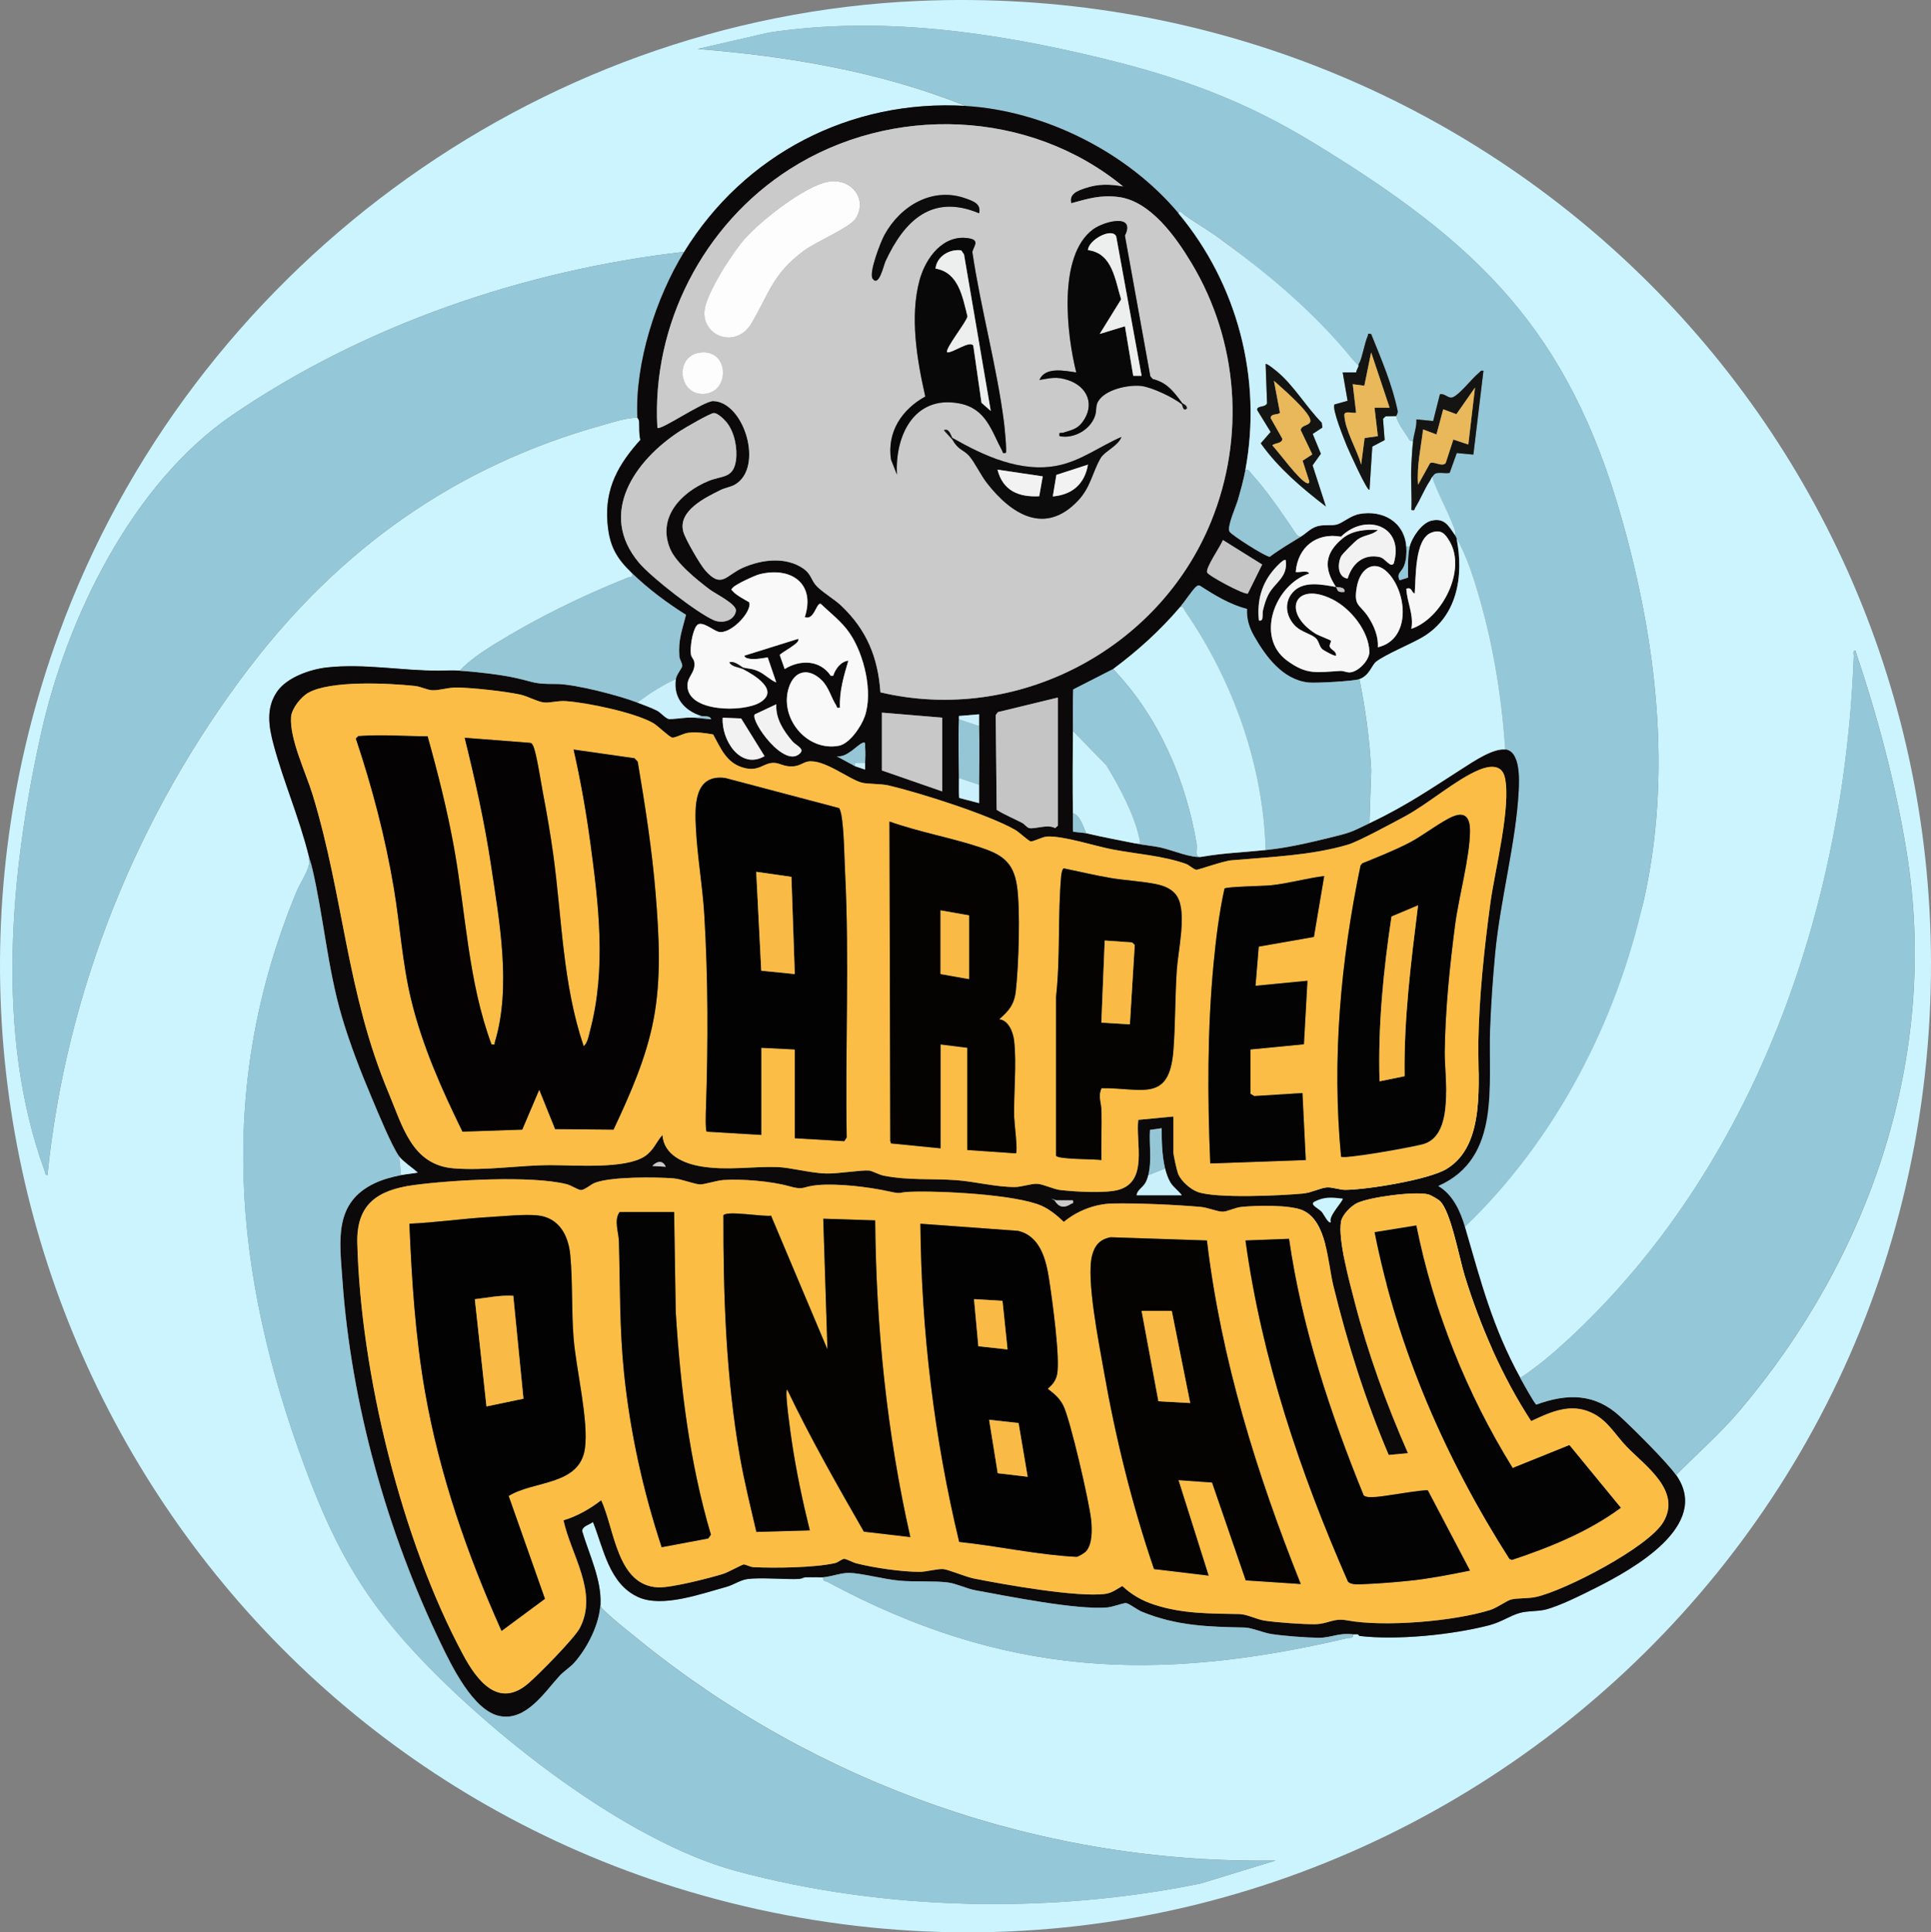 <?xml version="1.0" encoding="UTF-8" standalone="no"?>
<svg
 data-name="Layer 1"
 version="1.1"
 viewBox="0 0 553.182 553.505"
 id="svg88"
 width="553.182"
 height="553.505"
 xmlns="http://www.w3.org/2000/svg"
 xmlns:svg="http://www.w3.org/2000/svg">
<rect x="0" y="0" width="553.182" height="553.505" fill="#808080" stroke="none"/>
<defs
 id="defs1">
<style
 id="style1">.cls-1 {
        fill: #cacaca;
      }

      .cls-2 {
        fill: #94c6d6;
      }

      .cls-3 {
        fill: #94c7d8;
      }

      .cls-4 {
        fill: #080808;
      }

      .cls-5 {
        fill: #0c0c0c;
      }

      .cls-6 {
        fill: #fff;
      }

      .cls-7 {
        fill: #141512;
      }

      .cls-8 {
        fill: #f9bb45;
      }

      .cls-9 {
        fill: #f9f9f9;
      }

      .cls-10 {
        fill: #f2f2f2;
      }

      .cls-11 {
        fill: #040303;
      }

      .cls-12 {
        fill: #c8c8c8;
      }

      .cls-13 {
        fill: #edeeee;
      }

      .cls-14 {
        fill: #e8b85a;
      }

      .cls-15 {
        fill: #ccf4fe;
      }

      .cls-16 {
        fill: #c5c5c5;
      }

      .cls-17 {
        fill: #fcbd45;
      }

      .cls-18 {
        fill: #cbf3fd;
      }

      .cls-19 {
        fill: #0b0909;
      }

      .cls-20 {
        fill: #fbbd45;
      }

      .cls-21 {
        fill: #040202;
      }

      .cls-22 {
        fill: #040302;
      }

      .cls-23 {
        fill: #94c7d7;
      }

      .cls-24 {
        fill: #c9f0fb;
      }

      .cls-25 {
        fill: #f7f7f7;
      }

      .cls-26 {
        fill: #fdfdfd;
      }

      .cls-27 {
        fill: #030202;
      }</style>
</defs>
<path
 class="cls-15"
 d="m 263.1,0.268 c 160.83,-6.94 293.86,121.54 290,282.8 -4.29,179.2 -174.52,307.49 -348.56,260.76 C 48.39,501.909 -38.92,334.188 16.95,181.319 54.65,78.189 152.69,5.038 263.1,0.268 Z M 376.52,339.498 c 25.96,-24.98 86.482,-46.4 94.372,-81.52 8.13,-36.19 3.77,-73.77 -6.23,-109.16 -15.44,-54.64 -41.53,-79.42 -88.7,-108.1 -19.76,-12.01 -37.89,-18.58 -60.43,-24.05 -31.01,-7.52 -63.35,-12.15 -95.21,-7.35 l -20.48,4.72 c 26.14,2.09 52.45,6.51 76.8,16.33 -33,-1.96 -63.42,13.83 -80.64,41.76 -45.68,5.24 -91.57,20.87 -129.56,46.84 -28.47,19.46 -47.22,57.83 -54.61,90.83 -8.89,39.7 -13.31,86.6 0.93,125.5 0.18,0.5 0.17,1.42 0.84,1.31 5.32,-52.74 25.83,-103.49 57.88,-145.41 26.12,-34.17 59.27,-57.76 101.01,-69.39 3.29,-0.92 6.66,-2.09 10.08,-2.16 0,0.07 0.47,0.54 0.5,1.16 0.09,1.76 -0.08,3.47 0.36,5.21 -6.29,6.96 -10.19,13.84 -9.44,23.57 0.52,6.77 2.41,10.16 7.14,14.7 0.28,1.27 -0.66,0.92 -1.4,1.22 -13.55,5.45 -25.97,11.53 -38.4,19.22 -3.31,2.05 -7,4.56 -9.64,7.4 -1.94,-0.12 -4.03,0 -5.99,0 -10.41,0.06 -21.42,-2.11 -32.11,-0.91 -4.74,0.53 -11.39,2.83 -14.22,6.9 -3.29,4.74 -2.4,10.08 -0.97,15.38 2.87,10.59 7.32,20.75 10.09,31.91 -0.11,0.73 0.15,1.74 0,2.4 -0.52,2.26 -2.63,5.4 -3.58,7.7 -22.87,55.27 -18.2,108.99 2.27,164.26 7.88,21.28 15.66,36.21 31.07,52.93 22.01,23.9 61.1,54.75 92.74,63.26 42.37,11.41 90.11,12.33 132.98,3.55 l 21.49,-6.58 c -66.46,1.07 -131.36,-21.69 -182.63,-63.38 -3.06,-2.49 -6.85,-5.44 -9.63,-8.13 -0.58,-0.56 -1.16,-1.05 -1.18,-1.94 0.31,-7.02 -3.32,-14.34 -5.26,-20.9 0.07,-1.48 2.17,-1.82 3.1,-2.61 3.07,7.66 4.6,17.76 13.01,21.54 6.88,3.09 18.01,-0.98 25.25,-2.96 1.96,-0.54 3.91,-1.94 5.94,-2.22 3.88,-0.55 10.64,0.16 15.08,-0.04 1.05,-0.05 1.36,-0.48 1.44,-0.48 0.32,-0.02 0.64,0.02 0.96,0 0.15,-0.01 0.69,0.06 1.44,0 0.95,-0.08 1.93,0.09 2.88,0 -0.26,1.16 0.59,0.99 1.26,1.35 50.25,27.02 93.92,28.97 148.9,16.07 0.84,-0.2 1.8,0.26 1.51,-1.1 0.46,0.05 0.98,-0.06 1.44,0 0.03,0 0.11,0.44 0.48,0.48 10.74,1.29 26.49,-0.32 37.05,-3.03 3.68,-0.94 6.01,-2.76 8.91,-3.57 2.28,-0.63 4.93,-0.39 7.23,-0.93 3.91,-0.93 10.65,-4.31 14.43,-6.21 10.57,-5.31 33.26,-17.9 23.1,-32.34 6.07,-6.19 12.61,-11.86 18.23,-18.49 37.4,-44.15 57.15,-101.66 47.86,-159.68 -3.15,-19.64 -8.39,-39.19 -14.73,-57.99 -0.83,-0.11 -0.45,1.09 -0.47,1.67 -2.69,72.04 -28.28,146.41 -82.31,196.1 -4.02,3.7 -8.66,7.59 -13.21,10.55 -8.05,-14.74 -60.148,-33.175 -64.758,-48.955 z"
 id="path2" />
<path
 class="cls-3"
 d="m 419.68,351.488 c -1.32,-4.51 -3.47,-9.31 -7.68,-11.76 18.14,-7.97 14.24,-29.03 14.86,-45.14 0.27,-7.11 0.79,-14.49 1.46,-21.58 1.44,-15.19 6,-31.87 6.74,-46.54 0.16,-3.16 0.5,-11.32 -3.86,-11.78 -1.05,-16.26 -3.92,-32.93 -8.9,-48.46 -1.31,-4.09 -2.94,-8.42 -5.02,-12.02 -0.2,-0.34 -0.38,-0.81 -0.48,-0.96 0.56,-0.67 -0.43,-2.63 -0.73,-3.35 -1.71,-4.21 -4.622,-8.878 -6.032,-13.208 0.11,-0.19 0.422,-0.302 0.742,-0.722 0.78,-1.02 3.27,-0.19 4.51,-0.55 l 2.03,-5.66 4.76,0.44 2.88,-24 c -0.83,-0.22 -0.96,0.34 -1.44,0.71 -1.78,1.37 -6.1,7.08 -7.88,6.97 -1.01,-0.06 -1.96,-1.26 -3.15,-0.96 l -1.94,7.68 -4.79,-0.48 c 0.11,2.06 -0.74,4.28 -0.97,6.23 -1.18,0.07 -1.22,-0.74 -1.69,-1.43 -0.91,-1.34 -2.98,-4.28 -3.11,-5.77 -0.01,-0.16 0.55,-0.77 0.38,-1.55 -1.56,-7.54 -4.72,-14.88 -7.59,-21.97 -1.22,-0.2 -0.74,0.11 -1,0.67 -0.84,1.86 -1.59,6.29 -2.36,7.62 -0.3,0.51 -0.189,1.002 -0.219,1.042 -11.28,-13.69 -25.781,-26.472 -40.121,-36.912 -3.16,-2.3 -6.61,-4.27 -9.78,-6.53 -0.41,-0.3 -1.3,-1.6 -1.7,-0.46 -14.53,-17.38 -38.28,-29.38 -60.96,-30.72 -24.34,-9.82 -50.66,-14.24 -76.8,-16.33 l 20.48,-4.72 c 31.86,-4.79 64.19,-0.17 95.21,7.35 22.54,5.47 40.67,12.03 60.43,24.05 47.17,28.68 73.27,53.46 88.7,108.1 10,35.39 14.36,72.97 6.23,109.16 -7.89,35.12 -25.26,68.53 -51.21,93.51 z"
 id="path3" />
<path
 class="cls-3"
 d="m 196,72.129 c -8.12,13.16 -14.16,31.93 -13.44,47.52 -3.42,0.08 -6.79,1.24 -10.08,2.16 -41.74,11.63 -74.89,35.22 -101.01,69.39 -32.04,41.92 -52.55,92.67 -57.88,145.41 -0.67,0.11 -0.65,-0.81 -0.84,-1.31 -14.24,-38.9 -9.82,-85.8 -0.93,-125.5 7.39,-33 26.14,-71.36 54.61,-90.83 37.99,-25.97 83.87,-41.61 129.56,-46.84 z"
 id="path4" />
<path
 class="cls-19"
 d="m 276.64,30.369 c 22.68,1.34 46.43,13.34 60.96,30.72 16.94,20.26 24.02,47.37 19.2,73.44 -0.52,2.82 -1.37,5.86 -2.16,8.64 -0.54,1.92 -3.22,7.78 -2.4,9.12 0.62,1.01 10.35,7.22 11.53,7.19 2.82,-2.13 5.87,-3.91 8.87,-5.75 1.63,-1 2.87,-2.52 4.89,-3.03 2.02,-0.51 3.64,-0.05 5.33,-0.43 1.69,-0.38 3.99,-2.57 6.56,-3.04 6.72,-1.24 12.95,2.24 13.46,9.38 0.12,1.74 0,3.75 -0.61,5.39 -0.68,1.85 -2.33,2.18 -1.31,4.21 l 2.43,-0.78 c 0,-2.78 -0.18,-6.12 0.45,-8.82 0.63,-2.7 3.49,-6.83 6.21,-7.47 3.75,-0.89 4.93,1.43 6.75,4.11 0.1,0.15 0.28,0.62 0.48,0.96 2.14,10.92 0.21,22.67 -10.12,28.52 -3.4,1.92 -10.05,4.65 -12.9,6.78 -1.28,0.96 -1.88,3.97 -4.82,5.02 -1.66,0.59 -12.6,1.19 -14.64,0.96 -7.35,-0.82 -12.2,-7.46 -15.52,-13.28 -1.41,-2.47 -2.19,-4.9 -2.04,-7.8 -4.77,-1.18 -9.28,-3.92 -13.38,-6.58 -0.55,-0.3 -0.8,-0.08 -1.23,0.25 -0.87,0.68 -3.44,4.52 -4.54,5.8 -5.93,6.93 -12.15,12.5 -19.2,17.76 l -11.44,5.84 c -0.17,3.96 -0.05,7.96 -0.08,11.92 -0.06,7.82 -0.1,15.7 0,23.52 0.02,1.75 -0.05,3.51 0.03,5.26 0.15,0.16 3.17,0.35 3.81,0.5 4.79,1.13 9.15,1.91 13.92,2.88 2.41,0.49 4.86,0.68 7.23,1.17 3.52,0.74 8.97,3.18 11.97,2.67 6.45,-1.1 11.85,-1.25 18.24,-1.92 6.39,-0.67 12.3,-2.05 18.7,-3.62 5.89,-1.44 5.8,-1.55 11.06,-4.06 10.68,-5.12 17,-9.52 26.73,-15.75 3.02,-1.93 8.63,-5.74 12.15,-5.37 4.36,0.46 4.02,8.62 3.86,11.78 -0.74,14.67 -5.3,31.35 -6.74,46.54 -0.67,7.09 -1.19,14.47 -1.46,21.58 -0.62,16.12 3.28,37.17 -14.86,45.14 4.2,2.45 6.36,7.25 7.68,11.76 4.61,15.78 7.79,28.46 15.84,43.2 0.57,1.05 4.15,7.55 4.61,7.65 8.84,-3.25 16.78,-3.26 23.97,3.38 3.77,3.49 13.36,12.97 16.07,16.81 10.17,14.44 -12.52,27.03 -23.1,32.34 -3.78,1.9 -10.52,5.28 -14.43,6.21 -2.3,0.55 -4.95,0.3 -7.23,0.93 -2.9,0.8 -5.23,2.62 -8.91,3.57 -10.56,2.71 -26.31,4.31 -37.05,3.03 l -0.48,-0.48 c -0.46,-0.06 -0.98,0.05 -1.44,0 -4.19,-0.48 -6.23,1.05 -9.84,1 -3.61,-0.05 -9.77,-0.52 -13.38,-1.06 -2.42,-0.36 -5.68,-1.84 -7.76,-1.88 -10.42,-0.21 -19.55,-0.45 -29.49,-4.55 -1.19,-0.49 -3.76,-2.46 -4.57,-2.45 -0.81,0.01 -3.75,1.13 -5.29,1.25 -8.88,0.74 -28.26,-3.18 -37.78,-4.92 -2.54,-0.46 -5.47,-1.93 -7.85,-2.23 -4,-0.51 -9.27,-0.11 -13.88,-0.52 -4.61,-0.41 -10.97,-2.17 -14.47,-2.23 -2.05,-0.03 -5.09,1.05 -7.36,1.26 -0.95,0.09 -1.93,-0.08 -2.88,0 h -1.44 c -0.32,0.02 -0.64,-0.02 -0.96,0 l -1.44,0.48 c -4.44,0.2 -11.2,-0.5 -15.08,0.04 -2.03,0.29 -3.98,1.68 -5.94,2.22 -7.24,1.99 -18.37,6.05 -25.25,2.96 -8.41,-3.78 -9.94,-13.88 -13.01,-21.54 -0.93,0.79 -3.03,1.13 -3.1,2.61 1.94,6.57 5.57,13.89 5.26,20.9 -0.25,5.69 -3.66,12.45 -7.47,16.77 -1.13,1.28 -2.98,2.41 -4.3,3.86 -4.38,4.8 -9.61,12.98 -17.17,11.42 -7.49,-1.55 -13.69,-14.34 -16.75,-20.69 -15.41,-31.92 -25.74,-68.77 -28.23,-104.25 -0.78,-11.16 -2.56,-22.09 9.27,-27.68 2.39,-1.13 4.96,-1.8 7.53,-2.31 1.59,-0.32 3.21,-0.43 4.8,-0.72 -1.4,-1.27 -4.21,-3.16 -5.28,-4.56 -2.11,-2.79 -6.3,-13.04 -7.9,-16.82 -3.13,-7.38 -6.41,-15.83 -8.65,-23.51 -4.03,-13.8 -5.15,-28.24 -8.4,-42.24 -0.29,-1.25 -0.7,-2.3 -0.96,-3.36 -2.78,-11.16 -7.23,-21.31 -10.09,-31.91 -1.43,-5.3 -2.32,-10.64 0.97,-15.38 2.82,-4.07 9.47,-6.38 14.22,-6.9 10.69,-1.19 21.71,0.98 32.11,0.91 1.96,-0.01 4.05,-0.12 5.99,0 4.26,0.26 11.74,1.11 15.95,2.05 5.84,1.31 5.16,1.77 11.65,1.75 5.33,-0.02 18.13,3.31 23.28,5.32 1.74,0.68 4,1.48 5.62,2.3 1.07,0.54 2.39,2.17 3.39,2.41 0.57,0.13 4.25,-0.33 5.39,-0.39 h 0.48 c 0.48,-0.01 0.96,0.02 1.44,0 l 4.8,0.48 c -0.17,-1.16 -2.26,-0.75 -2.88,-0.96 -4.81,-1.56 -7.99,-5.22 -7.2,-10.56 0.19,-1.3 1.7,-3.04 1.81,-3.68 0.13,-0.77 -0.74,-1.88 -0.81,-2.84 -0.34,-4.85 0.8,-7.44 1.91,-11.88 -5.41,-3.37 -10.8,-7.42 -15.39,-11.84 -4.59,-4.42 -6.62,-7.93 -7.14,-14.7 -0.75,-9.74 3.16,-16.61 9.44,-23.57 -0.45,-1.74 -0.27,-3.45 -0.36,-5.21 -0.03,-0.62 -0.5,-1.09 -0.5,-1.16 -0.72,-15.59 5.32,-34.36 13.44,-47.52 17.22,-27.93 47.64,-43.72 80.64,-41.76 z m 45.12,23.04 c -26.82,-22.07 -66.33,-23.6 -95.48,-4.99 -24.78,15.82 -39.64,44.59 -37.96,74.12 0.87,0.89 13.32,-7.75 16.03,-7.66 8.86,0.28 14.56,19 6.22,23.91 -1.23,0.72 -2.84,0.91 -4.18,1.58 -4.26,2.12 -12.27,5.91 -10.64,11.94 0.56,2.07 4.76,9.32 6.25,11.03 4.75,5.44 5.98,1.4 10.81,-0.72 5.39,-2.37 12.35,-3.28 17.43,0.31 2.06,1.46 2.17,3.17 3.47,4.69 1.57,1.81 5.22,3.94 7.18,5.78 7.36,6.93 10.62,14.79 11.33,24.91 38.94,9.18 79.75,-12.12 94.72,-48.91 9.84,-24.19 7.83,-51.67 -5.6,-74.05 -4.45,-7.42 -11.74,-17.76 -20.91,-18.93 -5.16,-0.66 -8.74,0.48 -13.55,1.79 -0.69,-2.72 1.88,-3.61 4.06,-4.34 3.71,-1.24 7,-1.16 10.82,-0.47 z m -117.28,64.91 c -1.16,0.1 -8.24,4.22 -9.69,5.16 -12.87,8.34 -23.64,23.56 -11.76,37.71 3.52,4.19 16.55,14.33 21.45,16.47 2.47,1.08 5.93,0.11 6.34,-2.67 0.29,-1.92 -5.95,-4.93 -7.58,-6.17 -3.64,-2.78 -9.6,-7.52 -11.32,-11.72 -3.64,-8.91 3.17,-16.03 10.95,-19.28 3.91,-1.64 7.23,-0.65 7.96,-5.95 0.48,-3.45 -0.42,-8 -2.59,-10.77 -0.68,-0.86 -2.68,-2.86 -3.77,-2.76 z m 180.16,35.89 c 2.75,-2.27 6.62,-2.63 10.08,-2.4 -1.58,1.5 -3.8,1.35 -5.73,2.67 -0.77,0.52 -4.41,4.13 -4.77,4.83 -1.1,2.13 -1.06,6.03 1.85,6.42 1.28,-4.27 4.56,-7.21 9.27,-6.14 1.53,0.35 2.98,3.18 3.93,1.81 3.2,-10.82 -8.04,-14.62 -15.11,-7.67 -7.07,-1.28 -12.38,3.05 -12.96,10.08 0.35,0.35 3.62,-0.64 3.84,0.48 -9.69,3.06 -15.52,18.11 -6.39,24.88 5.81,4.31 8.66,3.37 15.33,3.01 0.9,-0.05 1.74,0.48 2.77,0.42 2.39,-0.15 5.62,-3.52 5.55,-5.93 -0.17,-5.94 -5.36,-12.36 -10.51,-14.96 -10.83,-5.46 -14.76,3.57 -4.97,9.77 0.87,0.55 4.33,1.83 4.47,2.04 0.16,0.23 -0.45,1.08 -0.37,1.59 0.17,1.01 2.06,1.36 1.81,2.7 -0.3,0.29 -3.56,-1.51 -3.97,-1.9 -0.87,-0.83 -0.87,-2.24 -1.82,-3.12 -1.24,-1.15 -4.11,-1.79 -5.75,-3.37 -2.69,-2.59 -3.47,-6.63 -0.95,-9.62 3.02,-3.58 8.45,-2.37 12.49,-1.67 0.55,0.82 0.17,1.64 2.4,1.44 0.36,-1.44 -1.52,-1.29 -2.4,-1.44 -3.59,-5.42 -3.21,-9.7 1.92,-13.92 z m 19.68,25.92 c 8.74,-2.95 15.88,-16.76 10.94,-25.1 -1.25,-2.11 -2.4,-3.47 -5.16,-2.47 -4.94,1.79 -4.45,13.2 -4.83,17.5 -1.1,-0.58 -0.68,-1.89 -2.39,-1.44 0.17,3.94 2.18,7.31 1.44,11.52 z m -53.99,-25.44 c -0.69,1.83 -4.98,7.88 -4.52,9.28 0.3,0.91 10.5,6.4 11.66,6.05 l 4.11,-8.32 -11.25,-7.02 z m 17.99,5.76 c -0.46,-0.55 -2.76,1.98 -3.12,2.39 -3.8,4.27 -5.12,9.22 -4.55,14.88 1.5,0.4 0.88,-1.74 1.17,-2.9 0.38,-1.51 0.75,-2.9 1.45,-4.31 1.83,-3.7 5.79,-5.07 5.06,-10.06 z m 26.4,24.96 c 9.14,-2.15 8.52,-14.48 3.56,-20.6 -4.07,-5.02 -8.57,-2.41 -9.58,3.29 -1.01,5.7 0.87,4.86 3.34,8.71 1.62,2.52 2.87,5.52 2.68,8.6 z m -181.92,5.76 c 1.37,0.43 2.53,0.27 4.42,1.1 1.89,0.83 3.29,2.44 5.18,3.22 l -2.44,-7.16 c -1.58,0.21 -2.85,0.53 -4.51,0.45 -0.53,-0.02 -2.17,-0.17 -2.16,-0.96 l 15.35,-4.8 c 1.09,1 -5.05,4 -5.24,4.63 l 1.41,4.01 c 4.41,-2.75 10.09,-2.67 13.2,1.92 h 0.71 c 0.59,-1.93 2.18,-4.1 4.33,-4.32 -1.29,4.35 -2.62,8.81 -2.4,13.44 -1.12,0.24 -0.77,-0.14 -1.07,-0.62 -1.46,-2.27 -2.14,-5.3 -4.21,-7.29 -3.67,-3.54 -7.73,-2.82 -9.36,2.14 -2.82,8.58 5.01,18.41 14.3,16.7 3.14,-0.58 6.45,-5.55 7.44,-8.4 2.44,-6.99 -0.19,-17.78 -4.29,-23.81 -2.32,-3.42 -5.41,-5.66 -8.33,-8.48 -1.29,-0.29 -1.85,4.88 -4.55,3.83 3.14,-9.61 -3.93,-14.54 -12.99,-12.27 -1.36,0.34 -6.91,2.92 -7.66,3.86 -0.54,0.68 -0.53,0.31 0,0.98 0.83,1.04 3.49,2.48 4.75,3.19 l 0.07,0.6 c -0.11,3.05 -5.63,8.5 -8.77,7.88 -1.6,-0.32 -5,-3.5 -6.36,-1.83 -1.26,1.55 -2,6.39 -1.65,8.38 0.13,0.73 0.79,1.25 0.92,1.97 0.53,2.99 -1.86,4.11 -1.93,6.71 -0.2,7.83 16.05,7.9 20.84,4.95 5.64,-3.48 -1.68,-7.84 -4.97,-9.53 v -0.48 z m 123.36,128.64 v 10.32 c 0,0.8 1.03,5.42 1.41,6.27 0.91,2.02 3.46,4.27 5.53,5.03 5.22,1.92 24,1.06 30.26,0.45 2.21,-0.21 4.95,-1.63 6.79,-1.76 1.44,-0.1 3.76,0.72 5.22,0.71 6.22,-0.04 23.83,-2.87 28.99,-5.96 11.49,-6.87 8.94,-25.23 9.15,-36.45 0.24,-13.1 1.69,-26.73 3.45,-39.75 1.24,-9.16 6.01,-27.75 4.15,-35.97 -0.87,-3.84 -4.42,-3.38 -7.29,-2.21 -6.65,2.7 -14.64,9.78 -21.56,13.48 -3.31,1.77 -13.09,7.07 -16.04,7.96 -10.52,3.14 -22.63,3.56 -33.42,4.5 -2.43,0.21 -9.55,2.77 -10.07,2.72 -0.76,-0.07 -2.01,-1.36 -3.05,-1.72 -6.61,-2.32 -13.97,-2.79 -20.87,-4.09 -5.13,-0.97 -14.1,-3.95 -18.85,-3.71 -1.42,0.07 -3.94,1.53 -4.75,1.37 -0.54,-0.11 -3.35,-2.69 -4.37,-3.28 -7.64,-4.37 -27.33,-10.63 -36.24,-12.72 -2.35,-0.55 -6.12,-0.35 -7.8,-0.83 -3.85,-1.09 -10.8,-6.81 -15.37,-6.02 -1.18,0.2 -2.27,1.18 -3.96,1.35 -2.81,0.28 -4.01,-0.96 -5.75,-0.98 -3.12,-0.05 -4.34,2.75 -9,1.32 -4.66,-1.43 -6.25,-5.54 -8.42,-9.45 -2.25,-0.42 -4.79,-0.75 -7.08,-0.49 -1.46,0.17 -3.91,1.58 -4.69,1.37 -0.93,-0.24 -4.15,-3.44 -5.46,-4.18 -5.39,-3.02 -18.7,-5.8 -24.95,-6.25 -2.31,-0.17 -4.39,0.52 -6.12,0.4 -1.83,-0.12 -4.85,-1.82 -6.9,-2.26 -4.55,-0.98 -13.47,-1.94 -18.12,-2.04 -2.58,-0.05 -5.07,0.88 -7.13,0.78 -1.48,-0.07 -3.35,-1.05 -4.92,-1.22 -7.51,-0.8 -24.12,-1.67 -30.6,1.94 -2.09,1.16 -4.78,4.5 -4.95,6.95 -0.45,6.32 4.28,16.02 6.21,22.37 8.89,29.22 9.67,56.58 21.73,85.31 4.06,9.68 6.73,20.67 18.71,21.61 9.21,0.72 18.73,-0.94 27.81,-0.93 6.96,0 21.23,1.16 26.82,-2.5 2.57,-1.68 3.23,-4.01 5.12,-6.16 0.37,5.84 6.24,8.27 11.33,9.07 7.41,1.16 14.56,-0.08 21.56,0.14 3.75,0.12 9.41,1.71 13.89,1.85 3.56,0.11 10.14,-1.06 12.43,-0.84 0.87,0.08 2.84,1.2 4.22,1.47 7.13,1.39 13.76,0.77 20.8,1.28 5.22,0.38 11.4,1.99 16.8,1.96 1.8,-0.01 4.53,-0.98 6.26,-0.92 1.73,0.06 4.68,1.56 6.75,1.79 4.16,0.47 12.79,1 16.62,-0.07 8.56,-2.4 4.86,-13.47 5.64,-20.04 l 10.08,-0.96 z m -33.12,-120 -17.18,4.17 -0.61,0.85 0.27,27.14 c 2.33,1.45 4.88,2.47 7.3,3.74 0.71,0.37 1.34,1.29 1.93,1.46 1.61,0.47 5.31,-1.21 7.51,0.04 l 0.78,-0.68 z m -80.64,1.92 -6.2,2.92 c -1.3,1.83 8.62,15.89 13.09,11.04 1.19,-1.3 -1.34,-2.22 -2.33,-3.39 -2.51,-2.99 -4.82,-6.48 -4.56,-10.56 z m 47.52,3.84 -17.28,-1.44 v 16.56 l 17.28,6 z m 10.56,2.4 c -0.03,-1.12 0.03,-2.25 0,-3.36 l -5.76,0.48 c -0.02,0.32 0.02,0.64 0,0.96 -0.26,5.42 -0.06,11.34 0,16.8 0.02,1.9 -0.07,3.82 0.05,5.71 l 5.71,1.49 c 0.02,-1.75 -0.02,-3.52 0,-5.28 0.07,-5.57 0.16,-11.24 0,-16.8 z m -61.45,8.63 -6.71,-10.81 -5.28,-0.22 c -0.44,6.22 4.95,15.07 11.99,11.02 z m 28.81,1.93 c 0.08,-1.4 0.1,-3.18 0,-4.57 -0.04,-0.52 0.26,-1.6 -0.71,-1.19 -1.81,0.77 -4.41,4.29 -7.44,3.84 l 5.28,2.87 2.88,0.96 c 0.03,-0.63 -0.03,-1.28 0,-1.92 z m 85.92,116.16 c -0.86,-3.67 -0.99,-7.76 -0.96,-11.52 l -3.35,0.48 c -0.28,4.26 0.57,8.78 -0.48,12.96 -0.22,0.86 -0.41,1.47 -0.86,2.25 -0.78,1.35 -2.3,1.98 -2.5,3.51 h 12.96 c -0.93,-1.26 -2.46,-2.32 -3.28,-3.68 -0.67,-1.12 -1.22,-2.74 -1.52,-4 z m -143.04,-0.48 c -0.88,-1.98 -2.54,-1.63 -3.84,-0.23 z m 212.64,82.07 -5.51,0.51 c -6.67,-15.7 -11.8,-31.92 -15.86,-48.49 -1.64,-6.72 -1.83,-18.39 -8.69,-21.55 -3.7,-1.7 -13.48,-1.44 -17.7,-1.01 -1.75,0.18 -3.96,1.35 -5.28,1.36 -1.53,0.02 -4.35,-1.19 -6.26,-1.36 -7.09,-0.64 -18.37,-1.14 -25.4,-0.98 -4.97,0.11 -10.08,2.11 -13.88,5.26 -1.83,-1.76 -4.09,-3.62 -6.44,-4.64 -7.45,-3.23 -29.24,-4.31 -37.78,-3.97 -3.29,0.13 -2,0.73 -5.69,-0.08 -5.93,-1.31 -14.68,-2.37 -20.71,-1.84 -4.31,0.38 -3.65,1.56 -8.02,0.33 -5.16,-1.46 -13.49,-2.14 -18.88,-1.79 -1.87,0.12 -5.47,1.3 -6.7,1.26 -1.62,-0.05 -5.29,-1.56 -7.66,-1.74 -5.29,-0.41 -17.59,-0.49 -22.33,1.23 -1.29,0.47 -3.06,2.12 -4.09,2.12 -0.87,0 -2.8,-1.33 -4.07,-1.66 -10.05,-2.57 -33.16,-1.21 -43.93,0.25 -10.77,1.46 -16.38,5.58 -16.1,16.58 0.94,37.22 12.67,85.15 30.33,117.99 3.9,7.26 10.09,15.5 18.62,8.19 2.94,-2.52 13.24,-12.93 14.8,-15.92 5.32,-10.19 -2.51,-20.87 -4.69,-30.83 3.8,-1.11 7.73,-3.34 10.8,-5.76 3.84,8.1 4.44,24.44 16.31,24.97 3.74,0.17 14.77,-2.65 18.71,-3.89 1.27,-0.4 5.35,-2.63 5.78,-2.67 0.58,-0.05 1.83,0.73 2.88,0.78 6.16,0.29 17.48,0.15 23.31,-1.17 0.96,-0.22 1.89,-1.18 2.61,-1.21 0.64,-0.02 2.46,1.02 3.5,1.28 5.13,1.3 12.84,2.41 18.11,2.44 1.79,0 5.13,-0.91 6.74,-0.81 1.31,0.08 6.53,2.25 8.75,2.7 8.6,1.71 29.85,5.49 37.75,4.41 1.93,-0.27 3.24,-1.35 4.85,-2.25 2.6,2.46 5.62,4.18 8.99,5.3 8.21,2.71 16.23,2.56 24.58,2.74 2.14,0.04 4.97,1.55 7.27,1.89 3.54,0.52 10.82,1.05 14.35,1.01 3.81,-0.05 5.17,-1.85 9.26,-1.09 10.55,1.95 30.55,0.28 40.91,-2.98 2.12,-0.67 4.74,-2.72 6.1,-3.02 1.97,-0.44 4.82,-0.23 6.98,-0.7 8.3,-1.79 32.33,-14.26 36.57,-21.51 5.23,-8.96 -5.14,-15.98 -10.53,-21.56 -3.31,-3.42 -5.38,-7.51 -9.99,-9.69 -6.11,-2.89 -11.72,-0.26 -17.37,2.37 -8.2,-12.57 -14.64,-27.3 -19.08,-41.76 -1.5,-4.88 -3.94,-18.35 -7.05,-21.27 -0.59,-0.56 -2.62,-1.72 -3.37,-1.91 -3.74,-0.95 -17,0.77 -20.51,2.56 -1.66,0.84 -4.1,3.3 -4.44,5.16 -0.96,5.21 2.42,17.43 3.86,22.98 3.85,14.89 9.13,29.43 15.32,43.47 z m -18.72,-72.95 c -3.1,-0.35 -5.14,-0.61 -8.03,0.85 -1.64,0.83 1.13,1.95 2.04,2.97 0.52,0.59 1.98,3.64 2.63,2.89 -0.95,-1.53 3.84,-6.33 3.36,-6.72 z m -82.08,0.48 -1.44,-0.48 0.96,0.48 c 1.18,2 2.72,2.35 4.66,1.08 0.47,-0.3 0.86,0.04 0.61,-1.08 h -4.8 z"
 id="path5" />
<path
 class="cls-3"
 d="m 89.44,248.768 c 3.25,13.99 4.37,28.44 8.4,42.24 2.24,7.68 5.52,16.13 8.65,23.51 1.6,3.78 5.79,14.03 7.9,16.82 l 0.48,5.28 c -2.57,0.52 -5.14,1.18 -7.53,2.31 -11.83,5.59 -10.05,16.52 -9.27,27.68 2.49,35.48 12.82,72.33 28.23,104.25 3.06,6.34 9.26,19.14 16.75,20.69 7.56,1.56 12.79,-6.61 17.17,-11.42 1.32,-1.45 3.17,-2.58 4.3,-3.86 3.8,-4.32 7.22,-11.09 7.47,-16.77 0.02,0.89 0.6,1.38 1.18,1.94 2.79,2.69 6.57,5.64 9.63,8.13 51.26,41.69 116.16,64.44 182.63,63.38 l -21.49,6.58 c -42.87,8.78 -90.61,7.86 -132.98,-3.55 -31.64,-8.52 -70.72,-39.36 -92.74,-63.26 -15.4,-16.72 -23.19,-31.65 -31.07,-52.93 -20.46,-55.27 -25.13,-108.99 -2.27,-164.26 0.95,-2.3 3.06,-5.43 3.58,-7.7 l 0.96,0.96 z"
 id="path6" />
<path
 class="cls-3"
 d="m 480.16,422.529 c -2.71,-3.84 -12.3,-13.33 -16.07,-16.81 -7.18,-6.64 -15.12,-6.63 -23.97,-3.38 -0.45,-0.1 -4.03,-6.6 -4.61,-7.65 4.55,-2.95 9.19,-6.85 13.21,-10.55 54.02,-49.69 79.61,-124.06 82.31,-196.1 0.02,-0.58 -0.36,-1.79 0.47,-1.67 6.34,18.79 11.59,38.35 14.73,57.99 9.29,58.01 -10.46,115.53 -47.86,159.68 -5.62,6.63 -12.16,12.31 -18.23,18.49 z"
 id="path7" />
<path
 class="cls-2"
 d="m 387.52,468.128 c 0.28,1.36 -0.67,0.9 -1.51,1.1 -54.99,12.9 -98.66,10.96 -148.9,-16.07 -0.67,-0.36 -1.52,-0.19 -1.26,-1.35 2.27,-0.21 5.32,-1.3 7.36,-1.26 3.5,0.06 9.95,1.83 14.47,2.23 4.52,0.4 9.88,0 13.88,0.52 2.38,0.3 5.31,1.76 7.85,2.23 9.52,1.74 28.9,5.66 37.78,4.92 1.54,-0.13 4.45,-1.24 5.29,-1.25 0.84,-0.01 3.37,1.96 4.57,2.45 9.94,4.1 19.07,4.34 29.49,4.55 2.08,0.04 5.34,1.52 7.76,1.88 3.61,0.54 9.75,1.01 13.38,1.06 3.63,0.05 5.65,-1.48 9.84,-1 z"
 id="path8" />
<path
 class="cls-2"
 d="m 181.12,164.288 c 4.59,4.41 9.98,8.47 15.39,11.84 -1.12,4.44 -2.26,7.03 -1.91,11.88 0.07,0.96 0.93,2.07 0.81,2.84 -0.11,0.64 -1.61,2.38 -1.81,3.68 -3.9,1.73 -7.63,4.18 -11.04,6.72 -5.16,-2.01 -17.95,-5.33 -23.28,-5.32 -6.49,0.02 -5.81,-0.44 -11.65,-1.75 -4.21,-0.95 -11.69,-1.79 -15.95,-2.05 2.63,-2.84 6.33,-5.36 9.64,-7.4 12.44,-7.69 24.85,-13.77 38.4,-19.22 0.74,-0.3 1.68,0.05 1.4,-1.22 z"
 id="path9" />
<path
 class="cls-2"
 d="m 89.44,248.768 -0.96,-0.96 c 0.15,-0.66 -0.11,-1.67 0,-2.4 0.26,1.06 0.67,2.11 0.96,3.36 z"
 id="path10" />
<path
 class="cls-2"
 d="m 230.56,451.808 c -0.08,0 -0.39,0.43 -1.44,0.48 z"
 id="path11" />
<path
 class="cls-2"
 d="m 232.96,451.808 c -0.75,0.06 -1.29,-0.01 -1.44,0 z"
 id="path12" />
<path
 class="cls-2"
 d="m 389.44,468.608 c -0.37,-0.04 -0.45,-0.48 -0.48,-0.48 z"
 id="path13" />
<path
 class="cls-24"
 d="m 389.27,104.898 c -0.19,0.34 -0.649,1.196 -0.789,1.786 h -3.84 l 1.41,8.12 -3.75,1.05 c -0.83,1.19 2.81,10.1 3.56,11.93 0.35,0.86 5.9,13.25 6.46,12.5 l 0.8,-12.37 3.54,-1.86 -0.47,-6.1 0.76,-0.71 3.04,-0.07 c 0.12,1.49 2.2,4.43 3.11,5.77 0.47,0.69 0.51,1.5 1.69,1.43 -0.23,1.95 -0.4,4.92 -0.5,6.94 -0.2,4.22 0.19,8.51 0.02,12.74 1.12,0.24 0.77,-0.14 1.07,-0.62 1.46,-2.28 2.66,-5.39 4.2,-7.69 0.31,-0.46 0.614,-1.139 0.634,-1.179 1.42,4.33 4.136,9.118 5.836,13.338 0.29,0.73 1.28,2.69 0.73,3.35 -1.82,-2.69 -3.01,-5.01 -6.75,-4.11 -2.72,0.65 -5.59,4.83 -6.21,7.47 h -0.96 c -0.51,-7.14 -6.75,-10.62 -13.46,-9.38 -2.57,0.47 -4.91,2.68 -6.56,3.04 -1.65,0.36 -3.38,-0.07 -5.33,0.43 -1.95,0.5 -3.26,2.03 -4.89,3.03 -1.05,0.11 -1.8,-1.5 -2.31,-2.25 -3.69,-5.43 -7.31,-10.75 -11.7,-15.66 -0.55,-0.62 -0.74,-1.33 -1.83,-1.29 4.82,-26.07 -2.26,-53.18 -19.2,-73.44 0.4,-1.14 1.29,0.16 1.7,0.46 3.17,2.27 6.63,4.24 9.78,6.53 14.34,10.43 27.204,21.224 38.484,34.924 z m -10.449,17.566 -0.18,-1.38 c -4.32,-4.39 -7.84,-10.4 -12.49,-14.39 -0.42,-0.36 -3.28,-2.76 -3.58,-2.41 l 0.41,11.21 c -0.46,1.34 -3,0.58 -2.82,1.96 l 3.85,6.27 -2.83,3.26 c 5.06,7.11 11.78,12.8 18.65,18.09 l -3.81,-11.78 2.37,-3.32 -2.34,-5.69 z"
 id="path14" />
<path
 class="cls-18"
 d="m 431.2,214.689 c -3.52,-0.37 -9.13,3.44 -12.15,5.37 -9.74,6.23 -16.05,10.63 -26.73,15.75 l 0.5,-15.14 c -0.44,-8.83 -1.64,-17.49 -3.38,-26.14 2.94,-1.05 3.54,-4.07 4.82,-5.02 2.85,-2.13 9.5,-4.85 12.9,-6.78 10.33,-5.85 12.26,-17.6 10.12,-28.52 2.08,3.6 3.71,7.93 5.02,12.02 4.98,15.53 7.85,32.2 8.9,48.46 z"
 id="path15" />
<path
 class="cls-7"
 d="m 404.8,126.368 c 0.23,-1.95 1.08,-4.17 0.97,-6.23 l 4.79,0.48 1.94,-7.68 c 1.19,-0.29 2.14,0.9 3.15,0.96 1.77,0.11 6.09,-5.6 7.88,-6.97 0.48,-0.37 0.61,-0.93 1.44,-0.71 l -2.88,24 -4.76,-0.44 -2.03,5.66 c -1.25,0.36 -3.74,-0.48 -4.51,0.55 -0.32,0.42 -0.632,0.718 -0.742,0.918 -0.03,0.04 -0.138,0.402 -0.438,0.852 -1.54,2.29 -2.74,5.41 -4.2,7.69 -0.3,0.47 0.05,0.86 -1.07,0.62 0.17,-4.22 -0.23,-8.52 -0.02,-12.74 0.1,-2.02 0.27,-4.99 0.5,-6.94 z m 15.84,0.96 1.92,-16.32 -5.33,7.62 -3.78,-1.39 -1.93,7.2 -3.83,-1.44 c -0.63,5.27 -1.85,10.48 -1.44,15.84 l 3.42,-6.17 c 1.07,-0.68 3.49,1.21 4.5,-0.07 l 2.18,-6.71 4.3,1.42 z"
 id="path16" />
<path
 class="cls-7"
 d="m 389.21,104.519 c 0,0 -0.081,-0.074 0.219,-0.574 0.78,-1.33 1.52,-5.76 2.36,-7.62 0.25,-0.56 -0.23,-0.87 1,-0.67 2.87,7.09 6.03,14.43 7.59,21.97 0.16,0.78 -0.4,1.39 -0.38,1.55 l -3.04,0.07 -0.76,0.71 0.47,6.1 -3.54,1.86 -0.8,12.37 c -0.56,0.75 -6.11,-11.63 -6.46,-12.5 -0.75,-1.83 -4.39,-10.74 -3.56,-11.93 l 3.75,-1.05 -1.41,-8.12 h 3.84 c 0.13,-0.59 0.453,-1.329 0.643,-1.669 z m 8.869,12.246 -5.28,-15.83 -1.95,9.56 -3.32,-0.44 0.96,8.16 c -0.78,0.3 -3.45,-0.75 -3.37,0.72 0.24,4.43 3.67,9.85 4.81,14.16 l 1,-7.63 3.79,-0.53 -0.96,-8.16 h 4.32 z"
 id="path17" />
<path
 class="cls-17"
 d="m 403.36,416.279 c -6.19,-14.04 -11.47,-28.59 -15.32,-43.47 -1.43,-5.55 -4.82,-17.77 -3.86,-22.98 0.34,-1.86 2.78,-4.31 4.44,-5.16 3.51,-1.79 16.77,-3.51 20.51,-2.56 0.75,0.19 2.78,1.35 3.37,1.91 3.1,2.93 5.55,16.4 7.05,21.27 4.44,14.45 10.88,29.19 19.08,41.76 5.66,-2.63 11.27,-5.26 17.37,-2.37 4.6,2.18 6.68,6.27 9.99,9.69 5.39,5.58 15.77,12.6 10.53,21.56 -4.24,7.26 -28.27,19.72 -36.57,21.51 -2.16,0.47 -5.01,0.26 -6.98,0.7 -1.35,0.3 -3.97,2.36 -6.1,3.02 -10.36,3.26 -30.36,4.93 -40.91,2.98 -4.09,-0.76 -5.45,1.04 -9.26,1.09 -3.53,0.04 -10.81,-0.49 -14.35,-1.01 -2.31,-0.34 -5.13,-1.84 -7.27,-1.89 -8.36,-0.17 -16.38,-0.02 -24.58,-2.74 -3.37,-1.11 -6.39,-2.84 -8.99,-5.3 -1.61,0.9 -2.92,1.98 -4.85,2.25 -7.9,1.09 -29.15,-2.69 -37.75,-4.41 -2.22,-0.44 -7.43,-2.62 -8.75,-2.7 -1.61,-0.1 -4.95,0.82 -6.74,0.81 -5.27,-0.03 -12.97,-1.14 -18.11,-2.44 -1.03,-0.26 -2.86,-1.3 -3.5,-1.28 -0.71,0.02 -1.64,0.99 -2.61,1.21 -5.83,1.33 -17.15,1.46 -23.31,1.17 -1.05,-0.05 -2.3,-0.83 -2.88,-0.78 -0.43,0.04 -4.51,2.27 -5.78,2.67 -3.94,1.23 -14.97,4.05 -18.71,3.89 -11.87,-0.53 -12.47,-16.87 -16.31,-24.97 -3.07,2.42 -7,4.65 -10.8,5.76 2.17,9.96 10.01,20.64 4.69,30.83 -1.56,2.99 -11.86,13.4 -14.8,15.92 -8.53,7.3 -14.71,-0.93 -18.62,-8.19 -17.65,-32.84 -29.38,-80.77 -30.33,-117.99 -0.28,-11 5.85,-15.19 16.1,-16.58 10.77,-1.46 33.88,-2.82 43.93,-0.25 1.27,0.32 3.21,1.66 4.07,1.66 1.03,0 2.8,-1.65 4.09,-2.12 4.74,-1.72 17.04,-1.63 22.33,-1.23 2.37,0.18 6.05,1.7 7.66,1.74 1.23,0.04 4.83,-1.14 6.7,-1.26 5.4,-0.35 13.73,0.33 18.88,1.79 4.38,1.24 3.71,0.06 8.02,-0.33 6.03,-0.53 14.78,0.52 20.71,1.84 3.69,0.82 2.4,0.22 5.69,0.08 8.54,-0.35 30.33,0.73 37.78,3.97 2.35,1.02 4.6,2.88 6.44,4.64 3.8,-3.15 8.91,-5.15 13.88,-5.26 7.03,-0.16 18.32,0.35 25.4,0.98 1.91,0.17 4.73,1.38 6.26,1.36 1.32,-0.02 3.53,-1.19 5.28,-1.36 4.22,-0.43 14.01,-0.7 17.7,1.01 6.86,3.16 7.04,14.84 8.69,21.55 4.05,16.58 9.19,32.8 15.86,48.49 l 5.51,-0.51 z m -210.24,-69.11 h -15.6 c -1.73,2.26 -0.29,5.86 -0.22,8.38 0.36,12.83 0.15,25.02 1.48,37.88 1.75,16.88 5.47,33.7 10.77,49.76 l 13.33,-2.5 0.78,-1.08 c -6.13,-20.74 -8.74,-42.29 -10.08,-63.86 z m 27.76,1.04 c -2.22,0.37 -12.65,-1.52 -13.63,-0.11 -0.05,23.07 0.73,46.4 4.74,69.24 1.27,7.21 3.04,14.34 4.7,21.46 l 15.31,-0.44 c -2.1,-8.48 -3.92,-17.09 -5.2,-25.76 -0.19,-1.29 -2.14,-14.54 -1.28,-14.56 6.66,13.9 14.29,27.32 21.96,40.68 l 13.32,1.56 c -6.74,-29.72 -9.82,-60.2 -10.07,-90.72 l -14.88,-0.48 1.2,37.44 -16.16,-38.32 z m -64.77,109.77 -10.4,-29.47 c 7.17,-4.45 20.31,-2.93 21.84,-13.54 1.14,-7.91 -2.51,-22.74 -3.23,-31.56 -0.64,-7.82 -0.23,-16.3 -0.97,-23.99 -0.54,-5.67 -3.28,-10.65 -9.36,-11.28 -3.76,-0.39 -9.91,0.25 -13.91,0.48 -7.6,0.44 -15.2,1.56 -22.81,1.91 0.68,16.11 1.7,32.2 4.47,48.09 4.16,23.78 12.1,46.62 21.93,68.55 l 12.43,-9.19 z m 154.93,-13.53 c 1.98,-2.07 1.82,-6.44 1.54,-9.14 -0.5,-4.93 -6.01,-28.96 -8.02,-32.79 -1.13,-2.17 -2.53,-3.24 -4.4,-4.71 1.29,-1.13 2.29,-2.32 2.66,-4.05 0.96,-4.55 -1.41,-21.61 -2.24,-27.09 -0.83,-5.48 -2.47,-12.59 -8.94,-14.1 l -27.97,-2.04 c 0.26,30.69 3.95,61.37 11.11,91.14 11.24,1.19 22.42,3.72 33.68,4.28 0.55,-0.12 2.19,-1.09 2.58,-1.5 z m 94.72,-93.44 -12,1.93 c 6.61,33.45 20.42,65 38.66,93.61 l 0.72,0.28 c 10.94,-3.63 21.87,-8.08 31.17,-14.93 l -14.73,-17.94 -16.24,6.55 c -13.11,-21.19 -22.66,-44.92 -27.59,-69.49 z m -60,4.32 -27.56,-0.92 c -3.09,0.54 -4.58,2.29 -5.35,5.21 -1.75,6.69 1.97,25.14 3.3,32.76 3.38,19.3 8.11,38.59 14.44,57.08 l 15.64,1.87 -8.64,-27.35 9.63,0.69 9.65,28.03 15.76,1.04 c -12.63,-31.58 -22.85,-64.45 -26.88,-98.4 z m 23.52,-0.48 -12.48,0.48 c 4.66,33.88 15.66,66.49 29.32,97.64 0.84,1.18 3.59,0.83 5.02,0.78 3.98,-0.15 8.95,-0.56 12.94,-0.98 5.66,-0.6 11.47,-1.75 17.04,-2.88 l -12.07,-22.96 c -0.62,-0.39 -12.52,1.72 -14.57,1.84 -1.06,0.06 -3.19,0.31 -3.84,-0.47 -9.61,-23.62 -17.71,-48.08 -21.36,-73.44 z"
 id="path18" />
<path
 class="cls-20"
 d="m 336.16,319.808 -10.08,0.96 c -0.79,6.57 2.91,17.64 -5.64,20.04 -3.84,1.08 -12.46,0.54 -16.62,0.07 -2.08,-0.23 -5.01,-1.73 -6.75,-1.79 -1.74,-0.06 -4.46,0.91 -6.26,0.92 -5.41,0.03 -11.59,-1.57 -16.8,-1.96 -7.04,-0.52 -13.66,0.1 -20.8,-1.28 -1.38,-0.27 -3.35,-1.38 -4.22,-1.47 -2.29,-0.22 -8.87,0.95 -12.43,0.84 -4.48,-0.14 -10.15,-1.73 -13.89,-1.85 -7,-0.22 -14.15,1.02 -21.56,-0.14 -5.09,-0.8 -10.96,-3.23 -11.33,-9.07 -1.89,2.15 -2.55,4.48 -5.12,6.16 -5.59,3.66 -19.86,2.51 -26.82,2.5 -9.08,0 -18.61,1.65 -27.81,0.93 -11.98,-0.94 -14.65,-11.93 -18.71,-21.61 -12.05,-28.73 -12.84,-56.09 -21.73,-85.31 -1.93,-6.35 -6.66,-16.05 -6.21,-22.37 0.18,-2.45 2.86,-5.79 4.95,-6.95 6.48,-3.61 23.09,-2.74 30.6,-1.94 1.57,0.17 3.43,1.16 4.92,1.22 2.06,0.09 4.55,-0.84 7.13,-0.78 4.66,0.09 13.58,1.06 18.12,2.04 2.05,0.44 5.07,2.14 6.9,2.26 1.74,0.12 3.81,-0.57 6.12,-0.4 6.25,0.45 19.55,3.23 24.95,6.25 1.31,0.74 4.53,3.93 5.46,4.18 0.78,0.2 3.24,-1.21 4.69,-1.37 2.29,-0.26 4.82,0.07 7.08,0.49 2.17,3.92 3.7,8.01 8.42,9.45 4.72,1.44 5.87,-1.37 9,-1.32 1.74,0.03 2.94,1.26 5.75,0.98 1.7,-0.17 2.78,-1.15 3.96,-1.35 4.57,-0.78 11.52,4.93 15.37,6.02 1.68,0.48 5.45,0.28 7.8,0.83 8.91,2.09 28.6,8.35 36.24,12.72 1.02,0.58 3.83,3.17 4.37,3.28 0.81,0.16 3.33,-1.29 4.75,-1.37 4.75,-0.24 13.72,2.74 18.85,3.71 6.89,1.3 14.26,1.78 20.87,4.09 1.04,0.37 2.29,1.65 3.05,1.72 0.52,0.05 7.64,-2.51 10.07,-2.72 10.79,-0.94 22.9,-1.36 33.42,-4.5 2.95,-0.88 12.73,-6.19 16.04,-7.96 6.92,-3.69 14.92,-10.77 21.56,-13.48 2.87,-1.17 6.42,-1.63 7.29,2.21 1.86,8.22 -2.91,26.81 -4.15,35.97 -1.76,13.02 -3.2,26.66 -3.45,39.75 -0.21,11.21 2.33,29.58 -9.15,36.45 -5.16,3.08 -22.77,5.92 -28.99,5.96 -1.46,0 -3.77,-0.81 -5.22,-0.71 -1.83,0.13 -4.57,1.55 -6.79,1.76 -6.26,0.61 -25.04,1.47 -30.26,-0.45 -2.07,-0.76 -4.62,-3.01 -5.53,-5.03 -0.38,-0.85 -1.41,-5.47 -1.41,-6.27 v -10.32 z m -213.66,-108.9 c -6.69,-0.01 -13.19,-0.59 -19.87,-0.06 l -0.7,0.7 c 4.68,13.97 8.45,28.32 10.89,42.88 1.79,10.69 2.41,21.42 4.97,31.99 3.18,13.12 8.76,25.7 14.69,37.73 l 17.12,-0.58 4.87,-11.44 4.55,11.29 16.73,0.15 c 4.73,-10.07 9.35,-20.48 11.46,-31.5 2.27,-11.87 1.58,-23.86 0.62,-35.85 -1.02,-12.74 -3.03,-25.46 -5.15,-38.05 l -0.94,-0.98 -17.43,-2.49 c 1.96,8.63 3.54,17.44 4.73,26.22 2.44,17.89 4.69,36.45 0.03,54.14 -0.37,1.4 -0.74,3.79 -1.88,4.59 -6.04,-17.83 -6.19,-36.46 -8.71,-54.89 -0.81,-5.88 -1.84,-11.85 -2.96,-17.68 -0.52,-2.71 -1.87,-11.67 -2.82,-13.5 -0.28,-0.53 -0.42,-0.82 -1.1,-0.82 l -18.49,-1.43 c 2.98,12.01 5.69,24.12 7.53,36.39 2.43,16.15 5.88,35.04 1.12,50.75 -0.21,0.68 0.3,0.85 -0.96,0.7 -6.7,-18.09 -7.33,-37.44 -10.72,-56.25 -1.94,-10.8 -4.64,-21.46 -7.59,-32.01 z m 105.18,115.14 14.18,0.84 0.7,-1.08 c -0.47,-25.25 0.8,-50.7 -0.46,-75.86 -0.23,-4.59 -0.31,-12.49 -1.1,-16.66 -0.12,-0.62 -0.31,-1.24 -0.6,-1.8 l -32.64,-8.63 c -9.04,-1.18 -8.73,8.15 -8.39,14.63 0.41,7.98 1.9,16.4 2.39,24.49 1.11,18.38 1.09,36.85 0.49,55.2 -0.04,1.28 -0.24,6.35 0.2,6.99 l 15.63,0.93 v -24.96 l 9.6,0.48 v 25.44 z m 156.5,5.25 c 0.87,0.84 21.5,-2.87 23.88,-3.67 8.65,-2.9 5.75,-19.14 5.84,-26.32 0.15,-11.98 1.41,-24.49 2.97,-36.39 1.05,-8.04 4.24,-19.43 4.27,-26.97 0.01,-3.26 -1.09,-5.55 -4.68,-4.16 -3.34,1.29 -8.86,5.62 -12.6,7.55 -4.4,2.27 -9.02,4.1 -13.59,5.96 l -0.49,0.62 c -5.7,27.32 -8.25,55.51 -5.58,83.38 z m -114.74,-2.37 v -29.76 l 7.68,0.96 v 29.28 l 13.92,0.96 c 0.59,-0.59 -0.46,-8.78 -0.5,-10.3 -0.18,-6.9 0.76,-15.43 -0.03,-22.05 -0.28,-2.33 -1.56,-5.76 -4.27,-6.06 2.72,-2.34 4.32,-4.22 4.75,-7.97 0.83,-7.23 1.41,-23.5 0.32,-30.45 -1.09,-6.95 -4.45,-8.81 -10.35,-10.77 -8.56,-2.85 -17.63,-4.42 -26.15,-7.45 l 0.23,91.45 0.21,0.75 z m 46.13,-17.23 c 11.65,-0.12 19.43,4.26 20.58,-10.86 0.57,-7.48 0.46,-15.43 0.97,-23.03 0.37,-5.54 2.89,-16.13 0.2,-20.85 -1.33,-2.33 -3.85,-3.26 -6.33,-3.75 -3.96,-0.79 -8.6,-1.02 -12.7,-1.7 -4.52,-0.76 -9.03,-1.85 -13.52,-2.77 -0.51,0.08 -0.74,1.71 -0.78,2.19 -1,11.32 -0.21,23.25 -1.46,34.54 v 45.54 c 0.27,1.14 11.16,0.95 12.98,1.28 -0.1,-4.72 0.11,-9.46 0.02,-14.18 -0.04,-2.14 -1.06,-4.09 0.03,-6.41 z m 42.67,1.63 v -12.72 l 15.31,-1.49 1.01,-18.19 -14.88,1.44 0.93,-11.22 15.8,-2.77 2.95,-17.44 c -5.04,0.61 -10.07,2.08 -15.13,2.63 -2.23,0.24 -12.84,0.36 -13.44,0.96 -1.5,6.87 -2.43,14.28 -3.11,21.37 -1.81,19.04 -1.78,38.31 -0.96,57.36 l 27.36,-0.97 -0.95,-19.2 -13.8,0.87 -1.08,-0.63 z"
 id="path19" />
<path
 class="cls-1"
 d="m 321.76,53.408 c -3.82,-0.7 -7.11,-0.78 -10.82,0.47 -2.18,0.73 -4.75,1.61 -4.06,4.34 4.82,-1.31 8.4,-2.45 13.55,-1.79 9.17,1.17 16.46,11.51 20.91,18.93 13.43,22.39 15.44,49.86 5.6,74.05 -14.97,36.79 -55.78,58.09 -94.72,48.91 -0.71,-10.11 -3.98,-17.98 -11.33,-24.91 -1.96,-1.84 -5.61,-3.97 -7.18,-5.78 -1.31,-1.51 -1.41,-3.23 -3.47,-4.69 -5.09,-3.59 -12.04,-2.68 -17.43,-0.31 -4.84,2.12 -6.06,6.15 -10.81,0.72 -1.49,-1.71 -5.7,-8.96 -6.25,-11.03 -1.62,-6.03 6.39,-9.82 10.64,-11.94 1.34,-0.67 2.95,-0.86 4.18,-1.58 8.34,-4.91 2.64,-23.63 -6.22,-23.91 -2.71,-0.09 -15.16,8.56 -16.03,7.66 -1.68,-29.52 13.18,-58.3 37.96,-74.12 29.15,-18.61 68.66,-17.07 95.48,4.99 z m -84.61,-1.33 c -6.71,1.28 -19.32,11.2 -23.88,16.43 -3.48,4 -10.79,15.23 -11.41,20.3 -0.93,7.51 8.99,11.25 13.43,3.79 5.26,-8.86 5.96,-14.09 15.12,-20.88 3.49,-2.58 13.13,-6.54 14.78,-9.22 3.49,-5.67 -1.49,-11.67 -8.03,-10.43 z m 43.33,9.01 c 0.63,-2.7 -1.6,-3.44 -3.71,-4.21 -9.56,-3.51 -18.84,2.03 -23.42,10.44 -1.09,2.01 -4.52,10.86 -3.37,12.5 1.79,2.55 3.19,-3.91 3.68,-4.99 5.36,-11.56 13.28,-19.42 26.81,-13.75 z m 58.08,54.24 c -2.31,-3.1 -4.22,-5.75 -8.36,-6.76 l -0.67,-0.77 -7.28,-40.3 c 3.18,-6.4 -5.89,-4.16 -9.1,-1.81 -10.24,7.51 -7.56,30.18 -4.84,41 -3.36,-0.48 -8.89,-1.72 -10.56,2.16 3.28,-0.53 4.82,-1.06 8.15,0.02 5.71,1.85 7.9,7.23 4.07,12.2 -1.48,1.93 -3.21,2.14 -5.33,2.86 -0.75,0.25 -1.37,-0.42 -1.12,1.01 4.15,0.84 8.89,-1.88 10.19,-5.88 0.47,-1.44 0.12,-2.73 0.82,-3.98 1.95,-3.49 8.59,-4.88 12.26,-4.53 3.01,0.29 9.42,3.32 11.76,5.27 0.18,0.15 0.37,2.28 1.44,1.2 0.15,-0.96 -1.13,-1.25 -1.44,-1.68 z m -50.4,14.4 c 0.33,-0.41 -0.38,-7.57 -0.54,-8.82 -2.07,-16.04 -6.66,-32.54 -9.04,-48.62 0.01,-1.32 2.37,-3.38 -0.75,-3.99 -7.54,-1.47 -12.68,5.56 -14.4,11.97 -2.84,10.53 -0.72,22.87 1.65,33.3 -6.7,3.69 -11.04,10.19 -9.81,18.1 l 1.7,4.29 c -0.64,-11.06 4.85,-22.81 17.79,-20.42 7.8,1.44 9.26,7.89 12.34,13.57 0.3,0.56 -0.02,0.81 1.07,0.61 z m -87.96,-28.69 c -7.03,1.22 -5.67,12.42 1.69,11.78 7.36,-0.64 6.95,-13.29 -1.69,-11.78 z m 72.6,24.85 c 1.78,3.16 3.1,2.79 4.81,4.68 1.54,1.7 3.35,5.51 5.08,7.75 6.94,8.93 16.6,15.17 26.12,5.1 3.68,-3.89 4.13,-8.21 6.5,-12.22 1.18,-2 5,-3.43 5.95,-6.04 -6.09,2.62 -11.58,6.85 -18.21,8.19 -10.6,2.15 -21.27,-2.8 -30.26,-7.94 -0.39,-0.71 -0.96,-2.91 -2.4,-2.16 l 2.4,2.64 z"
 id="path20" />
<path
 class="cls-23"
 d="m 338.08,173.888 c 1.1,-1.29 3.68,-5.12 4.54,-5.8 0.43,-0.34 0.68,-0.55 1.23,-0.25 4.1,2.66 8.61,5.4 13.38,6.58 -0.14,2.89 0.64,5.33 2.04,7.8 3.32,5.82 8.16,12.46 15.52,13.28 2.04,0.23 12.98,-0.37 14.64,-0.96 1.75,8.64 2.94,17.31 3.38,26.14 l -0.5,15.14 c -5.25,2.52 -5.17,2.63 -11.06,4.06 -6.4,1.56 -12.09,2.92 -18.7,3.62 -0.62,-24.24 -9.37,-48.61 -23.05,-68.41 -0.41,-0.6 -0.36,-1.42 -1.43,-1.19 z"
 id="path21" />
<path
 class="cls-18"
 d="m 338.08,173.888 c 1.07,-0.24 1.02,0.59 1.43,1.19 13.68,19.81 22.43,44.18 23.05,68.41 -6.39,0.67 -11.79,0.82 -18.24,1.92 -2.34,0.56 -1.26,-2.09 -1.5,-3.54 -3.08,-18.49 -10.95,-36.67 -23.94,-50.22 7.05,-5.26 13.27,-10.83 19.2,-17.76 z"
 id="path22" />
<path
 class="cls-9"
 d="m 212.8,191.649 c 3.29,1.69 10.61,6.05 4.97,9.53 -4.79,2.95 -21.04,2.88 -20.84,-4.95 0.07,-2.6 2.46,-3.72 1.93,-6.71 -0.13,-0.73 -0.79,-1.24 -0.92,-1.97 -0.34,-1.98 0.39,-6.83 1.65,-8.38 1.36,-1.67 4.76,1.51 6.36,1.83 3.14,0.62 8.66,-4.82 8.77,-7.88 l -0.07,-0.6 c -1.26,-0.7 -3.92,-2.15 -4.75,-3.19 -0.54,-0.67 -0.54,-0.3 0,-0.98 0.75,-0.94 6.3,-3.52 7.66,-3.86 9.06,-2.28 16.13,2.65 12.99,12.27 2.7,1.04 3.26,-4.13 4.55,-3.83 2.92,2.82 6,5.06 8.33,8.48 4.1,6.03 6.73,16.82 4.29,23.81 -0.99,2.84 -4.31,7.82 -7.44,8.4 -9.29,1.71 -17.12,-8.12 -14.3,-16.7 1.63,-4.96 5.69,-5.68 9.36,-2.14 2.07,1.99 2.75,5.02 4.21,7.29 0.3,0.47 -0.05,0.86 1.07,0.62 -0.22,-4.63 1.11,-9.08 2.4,-13.44 -2.15,0.21 -3.74,2.39 -4.33,4.31 h -0.71 c -3.11,-4.59 -8.79,-4.66 -13.2,-1.92 l -1.41,-4.01 c 0.19,-0.63 6.33,-3.63 5.24,-4.63 l -15.35,4.8 c 0,0.79 1.63,0.94 2.16,0.96 1.66,0.08 2.93,-0.25 4.51,-0.45 l 2.44,7.16 c -1.89,-0.77 -3.22,-2.34 -5.18,-3.22 -1.96,-0.88 -3.05,-0.67 -4.42,-1.1 -0.46,-0.14 -2.39,-1.98 -3.84,-1.44 0.67,1.32 2.73,1.34 3.84,1.92 z"
 id="path23" />
<path
 class="cls-23"
 d="m 318.88,191.649 c 12.99,13.55 20.86,31.72 23.94,50.22 0.24,1.45 -0.84,4.1 1.5,3.54 -3,0.51 -8.45,-1.93 -11.97,-2.67 -2.37,-0.5 -4.82,-0.68 -7.23,-1.17 1.15,-0.02 1.68,0.45 1.35,-1.1 -1.58,-7.32 -5.66,-14.86 -9.51,-21.22 l -9.6,-9.84 c 0.03,-3.97 -0.09,-7.96 0.08,-11.92 z"
 id="path24" />
<path
 class="cls-12"
 d="m 204.48,118.319 c 1.1,-0.1 3.1,1.9 3.77,2.76 2.17,2.77 3.06,7.32 2.59,10.77 -0.73,5.3 -4.06,4.32 -7.96,5.95 -7.78,3.26 -14.59,10.37 -10.95,19.28 1.72,4.2 7.68,8.94 11.32,11.72 1.62,1.24 7.86,4.25 7.58,6.17 -0.42,2.79 -3.88,3.75 -6.34,2.67 -4.9,-2.14 -17.92,-12.28 -21.45,-16.47 -11.88,-14.15 -1.11,-29.36 11.76,-37.71 1.45,-0.94 8.53,-5.06 9.69,-5.16 z"
 id="path25" />
<path
 class="cls-16"
 d="m 303.04,199.809 v 36.72 l -0.78,0.68 c -2.2,-1.25 -5.9,0.42 -7.51,-0.04 -0.6,-0.17 -1.22,-1.08 -1.93,-1.46 -2.42,-1.26 -4.98,-2.29 -7.3,-3.74 l -0.27,-27.14 0.61,-0.85 z"
 id="path26" />
<path
 class="cls-25"
 d="m 384.16,153.728 c 0.09,0.02 0.29,0.39 0.48,0.48 -5.13,4.22 -5.51,8.5 -1.92,13.92 -4.04,-0.69 -9.46,-1.91 -12.49,1.67 -2.52,2.99 -1.74,7.04 0.95,9.62 1.64,1.58 4.51,2.22 5.75,3.37 0.95,0.88 0.95,2.29 1.82,3.12 0.41,0.39 3.66,2.19 3.97,1.9 0.25,-1.34 -1.64,-1.69 -1.81,-2.7 -0.08,-0.5 0.52,-1.36 0.37,-1.59 -0.14,-0.2 -3.6,-1.48 -4.47,-2.04 -9.79,-6.2 -5.86,-15.23 4.97,-9.77 5.15,2.6 10.35,9.01 10.51,14.96 0.07,2.41 -3.16,5.78 -5.55,5.93 -1.03,0.06 -1.87,-0.47 -2.77,-0.42 -6.67,0.36 -9.51,1.31 -15.33,-3.01 -9.12,-6.77 -3.3,-21.82 6.39,-24.88 -0.22,-1.12 -3.49,-0.13 -3.84,-0.48 0.58,-7.03 5.89,-11.35 12.96,-10.08 z"
 id="path27" />
<path
 class="cls-18"
 d="m 307.36,209.409 9.6,9.84 c 3.84,6.36 7.93,13.9 9.51,21.22 0.33,1.55 -0.19,1.08 -1.35,1.1 -4.77,-0.97 -9.13,-1.75 -13.92,-2.88 -0.9,-1.77 -1.72,-5.14 -3.84,-5.76 -0.1,-7.82 -0.06,-15.7 0,-23.52 z"
 id="path28" />
<polygon
 class="cls-12"
 points="282.24,218.88 282.24,240 264.96,234 264.96,217.44 "
 id="polygon28"
 transform="translate(-12.32,-13.312)" />
<path
 class="cls-2"
 d="m 356.8,134.529 c 1.09,-0.04 1.28,0.67 1.83,1.29 4.39,4.91 8.01,10.23 11.7,15.66 0.51,0.75 1.26,2.36 2.31,2.25 -3,1.84 -6.04,3.62 -8.87,5.75 -1.19,0.03 -10.91,-6.18 -11.53,-7.19 -0.83,-1.34 1.85,-7.2 2.4,-9.12 0.79,-2.78 1.64,-5.82 2.16,-8.64 z"
 id="path29" />
<path
 class="cls-25"
 d="m 404.32,180.129 c 0.74,-4.21 -1.27,-7.57 -1.44,-11.52 1.72,-0.45 1.29,0.86 2.39,1.44 0.38,-4.29 -0.11,-15.71 4.83,-17.5 2.76,-1 3.91,0.36 5.16,2.47 4.94,8.34 -2.2,22.15 -10.94,25.1 z"
 id="path30" />
<path
 class="cls-25"
 d="m 394.72,185.409 c 0.19,-3.08 -1.07,-6.07 -2.68,-8.6 -2.47,-3.85 -4.35,-3.03 -3.34,-8.71 1.01,-5.68 5.51,-8.31 9.58,-3.29 4.96,6.11 5.59,18.44 -3.56,20.6 z"
 id="path31" />
<path
 class="cls-16"
 d="m 350.33,154.689 11.25,7.02 -4.11,8.32 c -1.16,0.35 -11.36,-5.15 -11.66,-6.05 -0.46,-1.4 3.83,-7.46 4.52,-9.28 z"
 id="path32" />
<path
 class="cls-10"
 d="m 384.16,153.728 c 7.07,-6.95 18.31,-3.14 15.11,7.67 -0.95,1.37 -2.4,-1.46 -3.93,-1.81 -4.71,-1.08 -7.99,1.86 -9.27,6.14 -2.92,-0.39 -2.95,-4.28 -1.85,-6.42 0.36,-0.7 4,-4.31 4.77,-4.83 1.93,-1.32 4.15,-1.16 5.73,-2.67 -3.46,-0.23 -7.33,0.13 -10.08,2.4 -0.19,-0.09 -0.39,-0.46 -0.48,-0.48 z"
 id="path33" />
<path
 class="cls-2"
 d="m 280.48,207.969 c 0.16,5.56 0.07,11.23 0,16.8 l -5.76,-1.92 c -0.06,-5.46 -0.26,-11.38 0,-16.8 z"
 id="path34" />
<path
 class="cls-24"
 d="m 193.6,194.529 c -0.79,5.34 2.39,9 7.2,10.56 -0.55,0.61 -1.22,0.45 -1.92,0.48 -0.48,0.02 -0.96,-0.01 -1.44,0 h -0.48 c -1.14,0.06 -4.83,0.53 -5.39,0.39 -1,-0.24 -2.32,-1.87 -3.39,-2.41 -1.62,-0.82 -3.88,-1.63 -5.62,-2.3 3.41,-2.54 7.14,-4.99 11.04,-6.72 z"
 id="path35" />
<path
 class="cls-10"
 d="m 222.4,201.728 c -0.26,4.08 2.05,7.58 4.56,10.56 0.99,1.18 3.52,2.1 2.33,3.39 -4.46,4.85 -14.39,-9.21 -13.09,-11.04 l 6.2,-2.92 z"
 id="path36" />
<path
 class="cls-10"
 d="m 219.03,216.599 c -7.04,4.05 -12.43,-4.8 -11.99,-11.02 l 5.28,0.22 6.71,10.81 z"
 id="path37" />
<path
 class="cls-24"
 d="m 333.76,334.688 c 0.3,1.26 0.84,2.88 1.52,4 0.82,1.36 2.35,2.42 3.28,3.68 h -12.96 c 0.19,-1.53 1.72,-2.16 2.5,-3.51 0.45,-0.78 0.64,-1.4 0.86,-2.25 z"
 id="path38" />
<path
 class="cls-2"
 d="m 328.96,336.608 c 1.05,-4.17 0.21,-8.69 0.48,-12.96 l 3.35,-0.48 c -0.03,3.75 0.11,7.85 0.96,11.52 l -4.8,1.92 z"
 id="path39" />
<path
 class="cls-13"
 d="m 368.32,160.448 c 0.74,4.99 -3.23,6.36 -5.06,10.06 -0.7,1.41 -1.07,2.8 -1.45,4.31 -0.29,1.16 0.33,3.31 -1.17,2.9 -0.57,-5.67 0.75,-10.61 4.55,-14.88 0.36,-0.41 2.66,-2.94 3.12,-2.39 z"
 id="path40" />
<path
 class="cls-24"
 d="m 280.48,224.768 c -0.02,1.75 0.02,3.52 0,5.28 l -5.71,-1.49 c -0.12,-1.89 -0.03,-3.81 -0.05,-5.71 z"
 id="path41" />
<path
 class="cls-7"
 d="m 384.64,343.329 c 0.48,0.39 -4.31,5.19 -3.36,6.72 -0.65,0.75 -2.1,-2.31 -2.63,-2.89 -0.92,-1.02 -3.68,-2.14 -2.04,-2.97 2.89,-1.47 4.93,-1.21 8.03,-0.85 z"
 display="none"
 id="path42" />
<path
 class="cls-2"
 d="m 244.96,219.488 -5.28,-2.87 c 3.03,0.45 5.63,-3.07 7.44,-3.84 0.98,-0.41 0.68,0.67 0.71,1.19 0.1,1.39 0.08,3.17 0,4.57 h -2.88 v 0.96 z"
 id="path43" />
<path
 class="cls-24"
 d="m 114.4,331.329 c 1.07,1.41 3.88,3.29 5.28,4.56 -1.58,0.29 -3.21,0.4 -4.8,0.72 z"
 id="path44" />
<path
 class="cls-2"
 d="m 311.2,238.689 c -0.64,-0.15 -3.66,-0.35 -3.81,-0.5 -0.07,-1.75 0,-3.51 -0.03,-5.26 2.12,0.62 2.94,3.99 3.84,5.76 z"
 id="path45" />
<path
 class="cls-3"
 d="m 403.84,156.608 c -0.63,2.7 -0.45,6.04 -0.45,8.82 l -2.43,0.78 c -1.02,-2.03 0.63,-2.36 1.31,-4.21 0.61,-1.64 0.73,-3.66 0.61,-5.39 z"
 id="path46" />
<path
 class="cls-24"
 d="m 274.72,206.048 c 0.02,-0.32 -0.02,-0.64 0,-0.96 l 5.76,-0.48 c 0.03,1.12 -0.03,2.24 0,3.36 z"
 id="path47" />
<path
 class="cls-1"
 d="m 302.56,343.808 h 4.8 c 0.24,1.12 -0.15,0.77 -0.61,1.08 -1.95,1.27 -3.48,0.92 -4.66,-1.08 h 0.48 z"
 id="path48" />
<path
 class="cls-24"
 d="m 247.84,218.529 c -0.04,0.64 0.03,1.28 0,1.92 l -2.88,-0.96 v -0.96 z"
 id="path49" />
<path
 class="cls-1"
 d="m 190.72,334.209 -3.84,-0.23 c 1.29,-1.4 2.95,-1.75 3.84,0.23 z"
 id="path50" />
<path
 class="cls-7"
 d="m 212.8,191.168 v 0.48 c -1.11,-0.57 -3.17,-0.59 -3.84,-1.92 1.45,-0.54 3.38,1.29 3.84,1.44 z"
 id="path51" />
<path
 class="cls-2"
 d="m 200.8,205.089 c 0.62,0.2 2.71,-0.21 2.88,0.96 l -4.8,-0.48 c 0.7,-0.03 1.37,0.13 1.92,-0.48 z"
 id="path52" />
<path
 class="cls-16"
 d="m 382.72,168.129 c 0.87,0.15 2.75,0 2.4,1.44 -2.23,0.2 -1.85,-0.61 -2.4,-1.44 z"
 id="path53" />
<polygon
 class="cls-2"
 points="314.88,357.12 314.4,357.12 313.44,356.64 "
 id="polygon53"
 transform="translate(-12.32,-13.312)" />
<path
 class="cls-2"
 d="m 196.96,205.569 h 0.48 z"
 id="path54" />
<path
 class="cls-7"
 d="m 378.82,122.469 -2.77,1.82 2.34,5.69 -2.37,3.32 3.81,11.78 c -6.87,-5.29 -13.6,-10.98 -18.65,-18.09 l 2.83,-3.26 -3.85,-6.27 c -0.18,-1.38 2.36,-0.62 2.82,-1.96 l -0.41,-11.21 c 0.3,-0.35 3.17,2.05 3.58,2.41 4.65,3.99 8.17,10 12.49,14.39 z m -2.88,7.68 -3.31,-6.92 c 0.04,-1.69 3.24,-1.18 2.7,-3.12 -0.73,-2.65 -8.09,-8.99 -10.37,-11.02 l 1.72,9.15 c -0.53,0.69 -2.77,0.14 -2.63,1.58 l 3.31,5.85 c -0.02,1.45 -2.1,1.17 -2.88,1.89 2.02,2.14 7.53,9.79 9.84,10.8 0.57,0.25 0.91,-0.08 0.69,-0.68 l -1.84,-5.71 2.78,-1.81 z m -0.66,8.7 0.558,-0.593 c 0.31,-0.16 -0.248,0.753 -0.558,0.593 z"
 id="path55" />
<path
 class="cls-14"
 d="m 420.64,127.329 -4.3,-1.42 -2.18,6.71 c -1.01,1.27 -3.43,-0.62 -4.5,0.07 l -3.42,6.17 c -0.42,-5.36 0.81,-10.56 1.44,-15.84 l 3.83,1.44 1.93,-7.2 3.78,1.39 5.33,-7.62 -1.92,16.32 z"
 id="path56" />
<path
 class="cls-14"
 d="m 398.08,116.769 h -4.32 l 0.96,8.16 -3.79,0.53 -1,7.63 c -1.15,-4.31 -4.58,-9.72 -4.81,-14.16 -0.08,-1.47 2.59,-0.42 3.37,-0.72 l -0.96,-8.16 3.32,0.44 1.95,-9.56 5.28,15.83 z"
 id="path57" />
<path
 class="cls-27"
 d="m 156.11,457.978 -12.43,9.19 c -9.83,-21.93 -17.78,-44.77 -21.93,-68.55 -2.78,-15.89 -3.8,-31.98 -4.47,-48.09 7.61,-0.35 15.21,-1.47 22.81,-1.91 4,-0.23 10.15,-0.87 13.91,-0.48 6.08,0.63 8.82,5.61 9.36,11.28 0.74,7.69 0.33,16.17 0.97,23.99 0.72,8.82 4.37,23.65 3.23,31.56 -1.53,10.62 -14.68,9.09 -21.84,13.54 l 10.4,29.47 z m -9.07,-86.81 c -3.71,-0.21 -7.36,0.54 -11.01,0.99 l 3.33,30.7 10.59,-2.21 z"
 id="path58" />
<path
 class="cls-22"
 d="m 220.88,348.209 16.16,38.32 -1.2,-37.44 14.88,0.48 c 0.25,30.52 3.34,61 10.07,90.72 l -13.32,-1.56 c -7.67,-13.36 -15.3,-26.78 -21.96,-40.68 -0.86,0.02 1.09,13.28 1.28,14.56 1.27,8.67 3.1,17.27 5.2,25.76 l -15.31,0.44 c -1.65,-7.12 -3.43,-14.25 -4.7,-21.46 -4.01,-22.84 -4.79,-46.16 -4.74,-69.24 0.98,-1.41 11.41,0.48 13.63,0.11 z"
 id="path59" />
<path
 class="cls-27"
 d="m 311.04,444.449 c -0.39,0.41 -2.03,1.38 -2.58,1.5 -11.25,-0.56 -22.44,-3.1 -33.68,-4.28 -7.15,-29.77 -10.84,-60.45 -11.11,-91.14 l 27.97,2.04 c 6.47,1.52 8.07,8.39 8.94,14.1 0.87,5.71 3.2,22.54 2.24,27.09 -0.36,1.73 -1.37,2.92 -2.66,4.05 1.87,1.47 3.27,2.55 4.4,4.71 2,3.83 7.52,27.86 8.02,32.79 0.27,2.7 0.43,7.07 -1.54,9.14 z m -23.85,-71.83 -8.16,-0.49 1.24,13.5 8.36,0.9 z m 7.21,50.39 -2.61,-15.39 -8.43,-0.93 2.47,15.3 z"
 id="path60" />
<path
 class="cls-22"
 d="m 345.76,355.329 c 4.02,33.95 14.25,66.82 26.88,98.4 l -15.76,-1.04 -9.65,-28.03 -9.63,-0.69 8.64,27.35 -15.64,-1.87 c -6.33,-18.49 -11.06,-37.78 -14.44,-57.08 -1.33,-7.62 -5.05,-26.07 -3.3,-32.76 0.77,-2.92 2.26,-4.67 5.35,-5.21 l 27.56,0.92 z m -10.08,20.16 h -8.64 l 4.82,25.9 9.1,0.5 z"
 id="path61" />
<path
 class="cls-11"
 d="m 369.28,354.849 c 3.66,25.36 11.75,49.82 21.36,73.44 0.65,0.78 2.78,0.53 3.84,0.47 2.06,-0.12 13.95,-2.24 14.57,-1.84 l 12.07,22.96 c -5.57,1.13 -11.38,2.28 -17.04,2.88 -3.99,0.42 -8.96,0.83 -12.94,0.98 -1.44,0.05 -4.18,0.4 -5.02,-0.78 -13.66,-31.15 -24.66,-63.76 -29.32,-97.64 l 12.48,-0.48 z"
 id="path62" />
<path
 class="cls-11"
 d="m 405.76,351.009 c 4.93,24.57 14.47,48.3 27.59,69.49 l 16.24,-6.55 14.73,17.94 c -9.29,6.86 -20.23,11.3 -31.17,14.93 l -0.72,-0.28 c -18.24,-28.61 -32.06,-60.16 -38.66,-93.61 l 12,-1.93 z"
 id="path63" />
<path
 class="cls-11"
 d="m 193.12,347.168 0.46,28.58 c 1.34,21.57 3.95,43.12 10.08,63.86 l -0.78,1.08 -13.33,2.5 c -5.3,-16.06 -9.03,-32.88 -10.77,-49.76 -1.33,-12.86 -1.12,-25.06 -1.48,-37.88 -0.07,-2.52 -1.51,-6.12 0.22,-8.38 z"
 id="path64" />
<path
 class="cls-21"
 d="m 122.5,210.909 c 2.95,10.55 5.65,21.21 7.59,32.01 3.39,18.81 4.01,38.16 10.72,56.25 1.27,0.15 0.76,-0.03 0.96,-0.7 4.76,-15.71 1.31,-34.59 -1.12,-50.75 -1.84,-12.26 -4.55,-24.38 -7.53,-36.39 l 18.49,1.43 c 0.69,0 0.82,0.29 1.1,0.82 0.95,1.83 2.3,10.79 2.82,13.5 1.12,5.83 2.15,11.8 2.96,17.68 2.53,18.43 2.67,37.06 8.71,54.89 1.14,-0.8 1.51,-3.2 1.88,-4.59 4.66,-17.69 2.4,-36.24 -0.03,-54.14 -1.2,-8.78 -2.77,-17.59 -4.73,-26.22 l 17.43,2.49 0.94,0.98 c 2.12,12.59 4.12,25.31 5.15,38.05 0.96,11.99 1.65,23.99 -0.62,35.85 -2.1,11.02 -6.73,21.44 -11.46,31.5 l -16.73,-0.15 -4.55,-11.29 -4.87,11.44 -17.12,0.58 c -5.92,-12.04 -11.51,-24.61 -14.69,-37.73 -2.56,-10.56 -3.18,-21.3 -4.97,-31.99 -2.44,-14.56 -6.21,-28.9 -10.89,-42.88 l 0.7,-0.7 c 6.68,-0.53 13.17,0.05 19.87,0.06 z"
 id="path65" />
<path
 class="cls-27"
 d="m 227.68,326.048 v -25.44 l -9.6,-0.48 v 24.96 l -15.63,-0.93 c -0.44,-0.64 -0.25,-5.71 -0.2,-6.99 0.6,-18.35 0.62,-36.82 -0.49,-55.2 -0.49,-8.09 -1.98,-16.51 -2.39,-24.49 -0.34,-6.48 -0.65,-15.81 8.39,-14.63 l 32.64,8.63 c 0.29,0.56 0.48,1.18 0.6,1.8 0.79,4.17 0.87,12.07 1.1,16.66 1.27,25.16 0,50.61 0.46,75.86 l -0.7,1.08 -14.18,-0.84 z m -0.96,-74.88 -10.08,-1.44 1.44,28.32 9.6,0.96 z"
 id="path66" />
<path
 class="cls-22"
 d="m 269.44,328.928 -14.19,-1.41 -0.21,-0.75 -0.23,-91.45 c 8.52,3.03 17.59,4.6 26.15,7.45 5.89,1.96 9.3,4.11 10.35,10.77 1.05,6.66 0.52,23.22 -0.32,30.45 -0.43,3.74 -2.03,5.63 -4.75,7.97 2.71,0.3 3.99,3.73 4.27,6.06 0.79,6.61 -0.14,15.14 0.03,22.05 0.04,1.52 1.09,9.71 0.5,10.3 l -13.92,-0.96 v -29.28 l -7.68,-0.96 z m 8.16,-66.72 -8.16,-1.44 v 18.24 l 8.16,1.44 z"
 id="path67" />
<path
 class="cls-11"
 d="m 384.18,331.298 c -2.67,-27.87 -0.12,-56.05 5.58,-83.38 l 0.49,-0.62 c 4.58,-1.86 9.2,-3.69 13.59,-5.96 3.74,-1.93 9.26,-6.26 12.6,-7.55 3.59,-1.39 4.69,0.9 4.68,4.16 -0.03,7.54 -3.22,18.93 -4.27,26.97 -1.55,11.9 -2.82,24.41 -2.97,36.39 -0.09,7.18 2.82,23.43 -5.84,26.32 -2.38,0.8 -23.01,4.51 -23.88,3.67 z m 22.06,-71.97 -7.6,3.2 c -2.37,15.65 -3.89,31.35 -3.43,47.2 l 7.17,-1.46 c -0.23,-16.42 1.85,-32.7 3.86,-48.94 z"
 id="path68" />
<path
 class="cls-22"
 d="m 315.57,311.699 c -1.09,2.32 -0.07,4.27 -0.03,6.41 0.1,4.72 -0.11,9.47 -0.02,14.18 -1.82,-0.33 -12.72,-0.14 -12.98,-1.28 v -45.54 c 1.25,-11.3 0.45,-23.23 1.46,-34.54 0.04,-0.47 0.27,-2.11 0.78,-2.19 4.49,0.92 9,2.02 13.52,2.77 4.09,0.68 8.73,0.91 12.7,1.7 2.48,0.49 5,1.42 6.33,3.75 2.69,4.72 0.17,15.31 -0.2,20.85 -0.51,7.59 -0.4,15.55 -0.97,23.03 -1.15,15.12 -8.94,10.74 -20.58,10.86 z m 8.11,-18.29 1.39,-22.73 -0.75,-0.72 -7.85,-0.55 -0.96,23.52 z"
 id="path69" />
<path
 class="cls-11"
 d="m 358.24,313.329 1.08,0.63 13.8,-0.87 0.95,19.2 -27.36,0.97 c -0.82,-19.05 -0.85,-38.32 0.96,-57.36 0.68,-7.1 1.6,-14.5 3.11,-21.37 0.6,-0.59 11.22,-0.71 13.44,-0.96 5.06,-0.55 10.1,-2.01 15.13,-2.63 l -2.95,17.44 -15.8,2.77 -0.93,11.22 14.88,-1.44 -1.01,18.19 -15.31,1.49 v 12.72 z"
 id="path70" />
<path
 class="cls-4"
 d="m 288.16,129.728 c -1.09,0.2 -0.77,-0.05 -1.07,-0.61 -3.08,-5.68 -4.55,-12.13 -12.34,-13.57 -12.94,-2.39 -18.43,9.36 -17.79,20.42 l -1.7,-4.29 c -1.23,-7.91 3.11,-14.41 9.81,-18.1 -2.37,-10.44 -4.48,-22.78 -1.65,-33.3 1.73,-6.41 6.86,-13.44 14.4,-11.97 3.12,0.61 0.76,2.67 0.75,3.99 2.38,16.07 6.98,32.58 9.04,48.62 0.16,1.24 0.87,8.41 0.54,8.82 z m -4.32,-12 -7.67,-44.88 -0.79,-1.14 c -3.4,-0.46 -7.02,1.74 -7.37,5.22 6.64,1.08 7.76,8.18 9.16,13.69 -0.22,1.51 -6.65,9.47 -5.8,10.31 1.61,0.17 6.46,-3.52 7.46,-1.94 l 2.35,16.38 2.67,2.35 z"
 id="path71" />
<path
 class="cls-4"
 d="m 338.56,115.329 v 0.48 c -2.35,-1.95 -8.75,-4.98 -11.76,-5.27 -3.67,-0.36 -10.31,1.03 -12.26,4.53 -0.7,1.25 -0.35,2.54 -0.82,3.98 -1.3,4 -6.04,6.73 -10.19,5.88 -0.25,-1.43 0.38,-0.76 1.12,-1.01 2.12,-0.71 3.84,-0.93 5.33,-2.86 3.83,-4.97 1.64,-10.34 -4.07,-12.2 -3.33,-1.08 -4.87,-0.55 -8.15,-0.02 1.67,-3.88 7.2,-2.64 10.56,-2.16 -2.72,-10.81 -5.4,-33.49 4.84,-41 3.21,-2.35 12.28,-4.6 9.1,1.81 l 7.28,40.3 0.67,0.77 c 4.15,1.01 6.05,3.66 8.36,6.76 z m -11.52,-7.68 -7.29,-39.98 c -1.37,-2.58 -8.01,1.16 -8.07,3.98 7.05,0.88 7.76,8.61 9.5,14.1 l -6.14,9.91 7.23,-2.2 2.37,14.2 h 2.4 z"
 id="path72" />
<path
 class="cls-26"
 d="m 237.15,52.078 c 6.54,-1.24 11.52,4.76 8.03,10.43 -1.65,2.68 -11.29,6.64 -14.78,9.22 -9.16,6.79 -9.86,12.02 -15.12,20.88 -4.43,7.46 -14.35,3.72 -13.43,-3.79 0.63,-5.07 7.93,-16.31 11.41,-20.3 4.56,-5.23 17.17,-15.16 23.88,-16.43 z"
 id="path73" />
<path
 class="cls-5"
 d="m 272.8,125.409 c 8.99,5.14 19.67,10.09 30.26,7.94 6.63,-1.34 12.12,-5.57 18.21,-8.19 -0.96,2.61 -4.77,4.05 -5.95,6.04 -2.37,4 -2.82,8.33 -6.5,12.22 -9.53,10.07 -19.18,3.83 -26.12,-5.1 -1.73,-2.23 -3.54,-6.04 -5.08,-7.75 -1.71,-1.9 -3.03,-1.52 -4.81,-4.68 -0.07,-0.12 0.07,-0.36 0,-0.48 z m 38.88,7.68 -9.05,2.94 -1.02,6.17 c 5.59,-0.48 9.12,-3.6 10.08,-9.11 z m -12.96,3.36 -12.96,-1.92 c 1.53,6.05 6.07,7.92 11.95,7.62 z"
 id="path74" />
<path
 class="cls-5"
 d="m 280.48,61.089 c -13.53,-5.67 -21.45,2.19 -26.81,13.75 -0.5,1.08 -1.89,7.53 -3.68,4.99 -1.16,-1.65 2.27,-10.49 3.37,-12.5 4.58,-8.41 13.86,-13.95 23.42,-10.44 2.11,0.77 4.34,1.51 3.71,4.21 z"
 id="path75" />
<path
 class="cls-26"
 d="m 200.2,101.038 c 8.64,-1.51 9.15,11.14 1.69,11.78 -7.46,0.64 -8.72,-10.56 -1.69,-11.78 z"
 id="path76" />
<path
 class="cls-7"
 d="m 272.8,125.409 c 0.07,0.12 -0.07,0.36 0,0.48 l -2.4,-2.64 c 1.44,-0.75 2.01,1.45 2.4,2.16 z"
 id="path77" />
<path
 class="cls-7"
 d="m 338.56,115.329 c 0.32,0.42 1.6,0.71 1.44,1.68 -1.07,1.08 -1.26,-1.05 -1.44,-1.2 z"
 id="path78" />
<path
 class="cls-14"
 d="m 375.94,130.149 -2.78,1.81 1.84,5.71 c 0.23,0.6 -0.12,0.93 -0.69,0.68 -2.31,-1.01 -7.82,-8.65 -9.84,-10.8 0.79,-0.72 2.86,-0.45 2.88,-1.89 l -3.31,-5.85 c -0.14,-1.44 2.1,-0.88 2.63,-1.58 l -1.72,-9.15 c 2.28,2.03 9.64,8.37 10.37,11.02 0.54,1.95 -2.67,1.43 -2.7,3.12 l 3.31,6.92 z"
 id="path79" />
<path
 class="cls-8"
 d="m 147.04,371.168 2.91,29.48 -10.59,2.21 -3.33,-30.7 c 3.66,-0.45 7.31,-1.2 11.01,-0.99 z"
 id="path80" />
<polygon
 class="cls-8"
 points="306.72,436.32 298.15,435.3 295.68,420 304.11,420.93 "
 id="polygon80"
 transform="translate(-12.32,-13.312)" />
<polygon
 class="cls-8"
 points="299.51,385.93 300.96,399.84 292.6,398.93 291.36,385.44 "
 id="polygon81"
 transform="translate(-12.32,-13.312)" />
<polygon
 class="cls-8"
 points="348,388.8 353.28,415.2 344.18,414.7 339.36,388.8 "
 id="polygon82"
 transform="translate(-12.32,-13.312)" />
<polygon
 class="cls-8"
 points="239.04,264.48 240,292.32 230.4,291.36 228.96,263.04 "
 id="polygon83"
 transform="translate(-12.32,-13.312)" />
<polygon
 class="cls-8"
 points="289.92,275.52 289.92,293.76 281.76,292.32 281.76,274.08 "
 id="polygon84"
 transform="translate(-12.32,-13.312)" />
<path
 class="cls-8"
 d="m 406.24,259.329 c -2.01,16.23 -4.09,32.51 -3.86,48.94 l -7.17,1.46 c -0.46,-15.85 1.07,-31.56 3.43,-47.2 z"
 id="path84" />
<polygon
 class="cls-8"
 points="328.8,282.72 336.65,283.27 337.39,283.99 336,306.72 327.84,306.24 "
 id="polygon85"
 transform="translate(-12.32,-13.312)" />
<path
 class="cls-13"
 d="m 283.84,117.728 -2.67,-2.35 -2.35,-16.38 c -1,-1.58 -5.84,2.11 -7.46,1.94 -0.84,-0.84 5.59,-8.8 5.8,-10.31 -1.4,-5.51 -2.53,-12.61 -9.16,-13.69 0.36,-3.48 3.98,-5.68 7.37,-5.22 l 0.79,1.14 7.67,44.88 z"
 id="path85" />
<path
 class="cls-13"
 d="m 327.04,107.648 h -2.4 l -2.37,-14.2 -7.23,2.2 6.14,-9.91 c -1.74,-5.49 -2.45,-13.22 -9.5,-14.1 0.06,-2.82 6.7,-6.56 8.07,-3.98 l 7.29,39.98 z"
 id="path86" />
<path
 class="cls-10"
 d="m 298.72,136.448 -1.01,5.7 c -5.88,0.3 -10.42,-1.58 -11.95,-7.62 z"
 id="path87" />
<path
 class="cls-10"
 d="m 311.68,133.089 c -0.95,5.52 -4.49,8.63 -10.08,9.11 l 1.02,-6.17 9.05,-2.94 z"
 id="path88" />
</svg>
